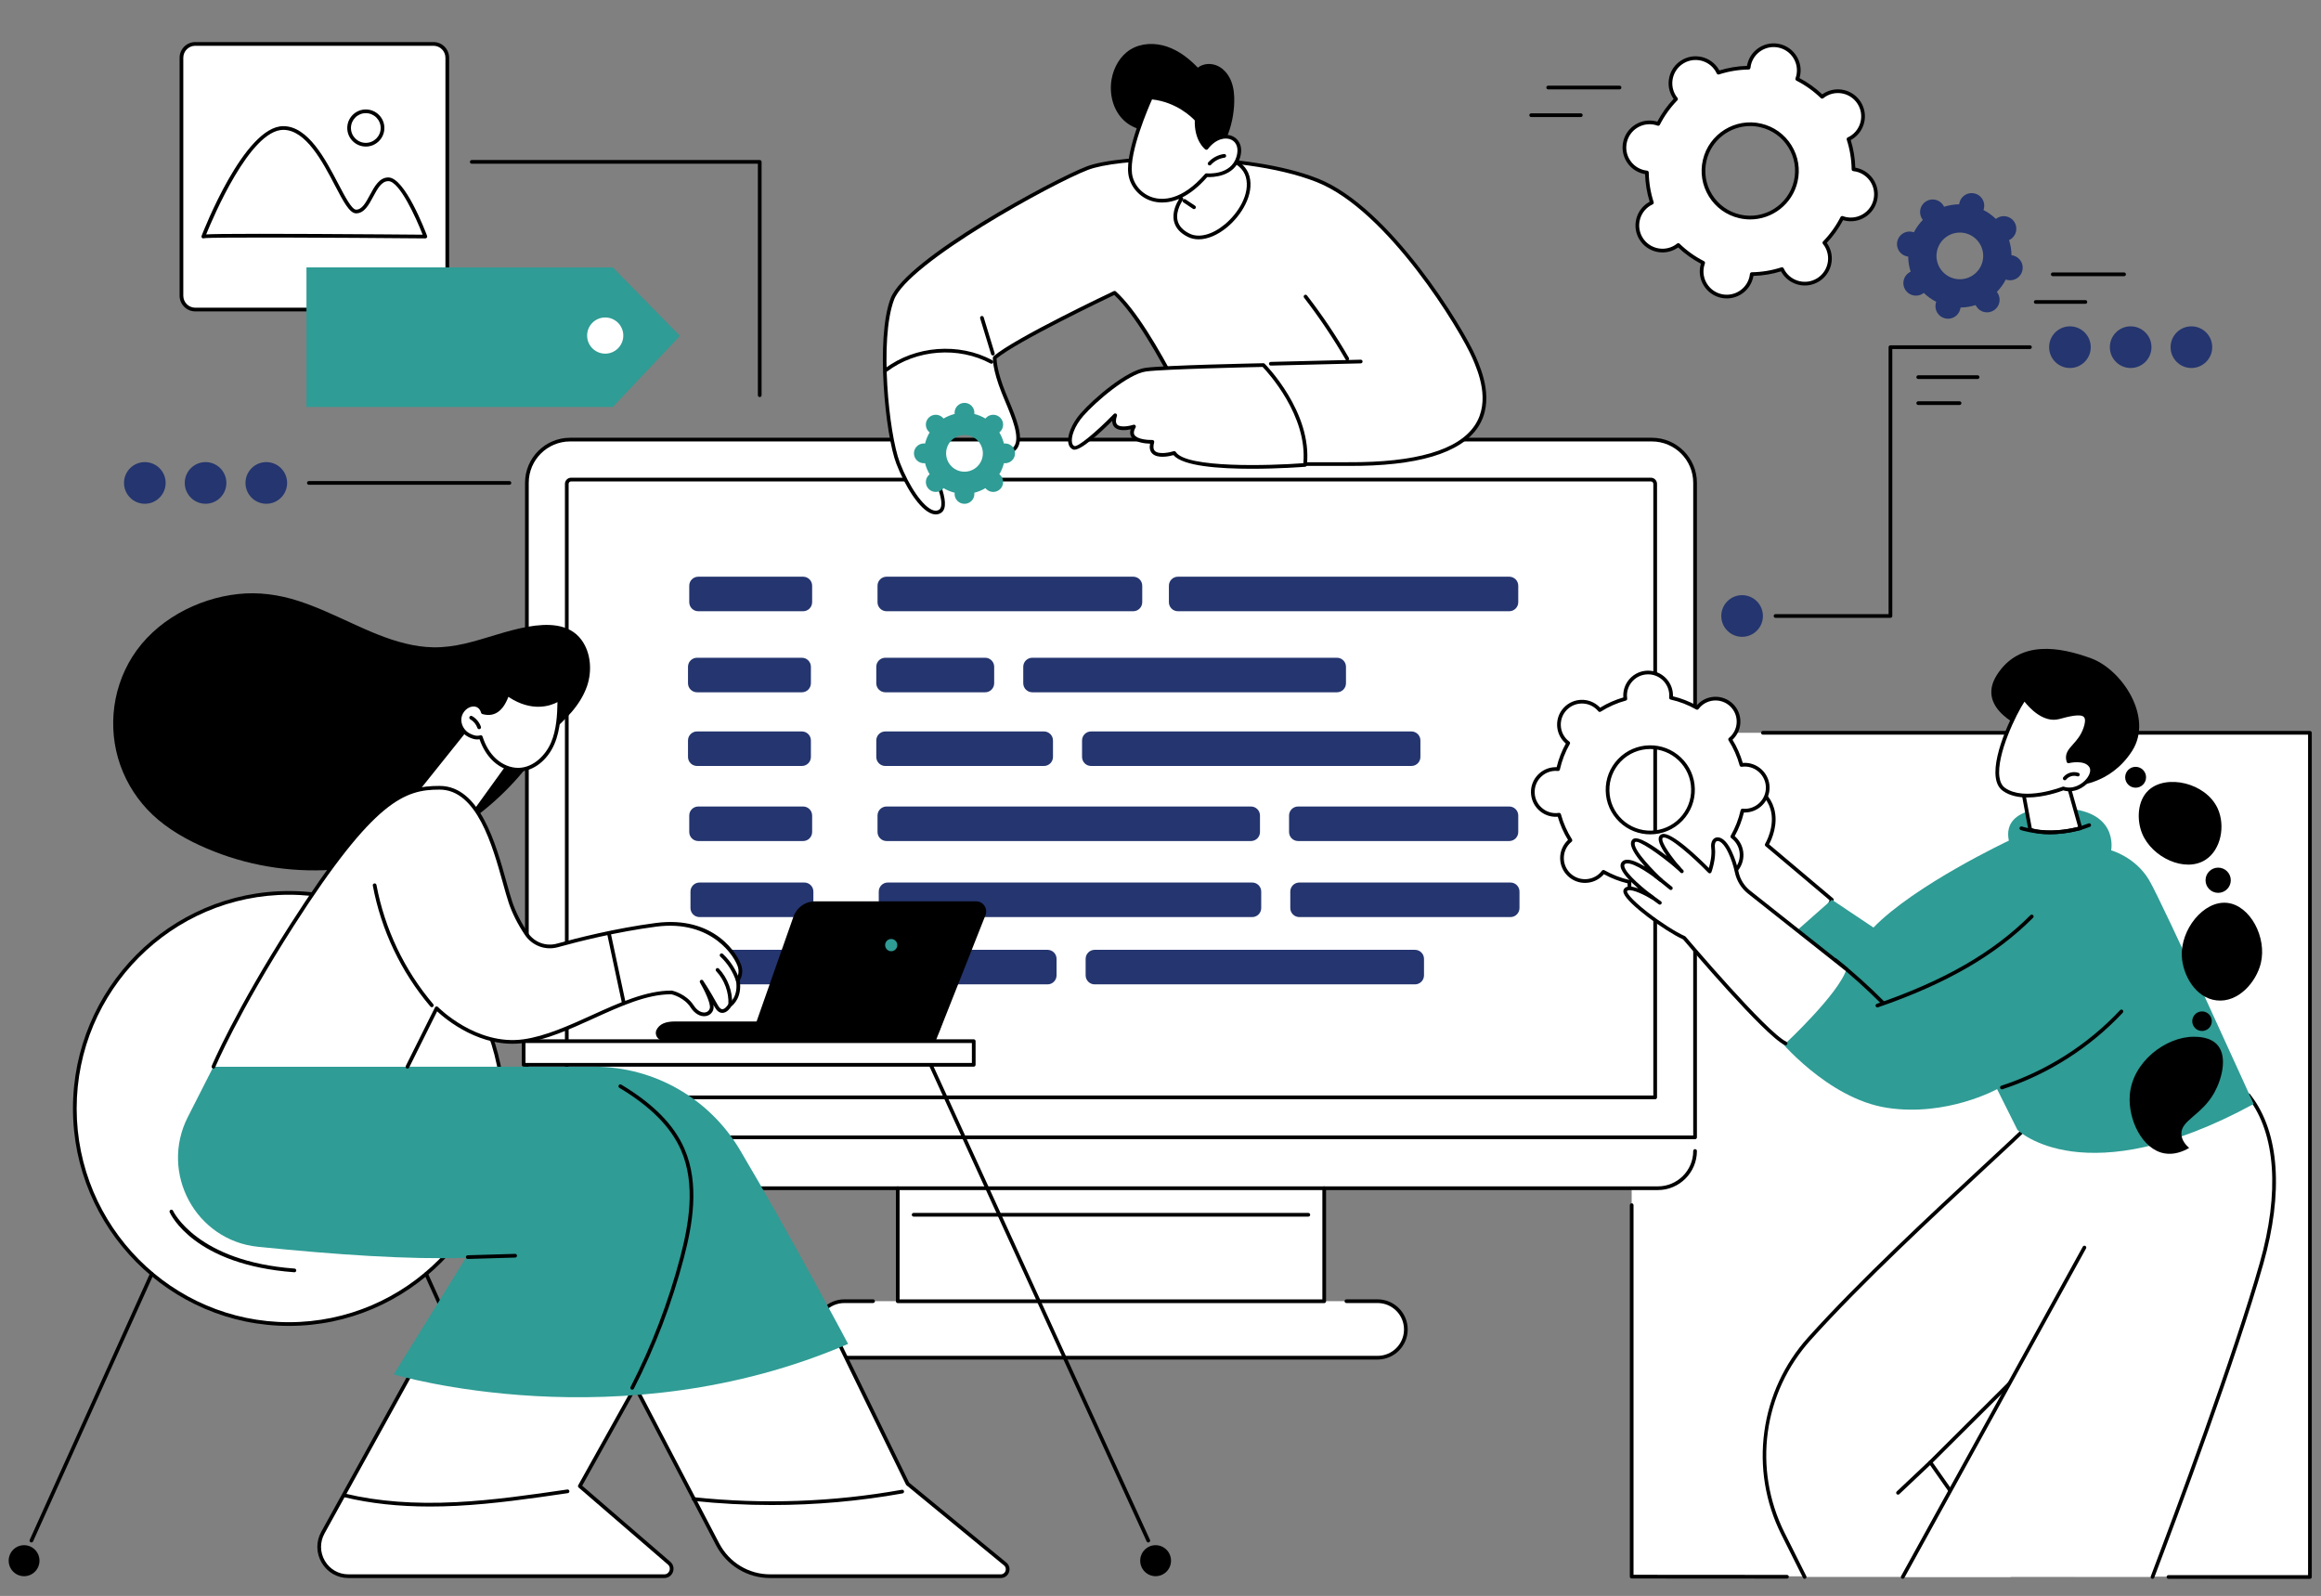<svg xmlns="http://www.w3.org/2000/svg" xmlns:xlink="http://www.w3.org/1999/xlink" width="2327" zoomAndPan="magnify" viewBox="0 0 1745.25 1200" height="1600" preserveAspectRatio="xMidYMid meet" version="1.0"><rect x="0" y="0" width="1745.25" height="1200" fill="#808080" stroke="none"/><defs><clipPath id="06cf2615b9"><path d="M 1324 549 L 1738.297 549 L 1738.297 1187.262 L 1324 1187.262 Z M 1324 549 " clip-rule="nonzero"/></clipPath><clipPath id="af2b6a1971"><path d="M 1325 825 L 1654 825 L 1654 1187.262 L 1325 1187.262 Z M 1325 825 " clip-rule="nonzero"/></clipPath><clipPath id="5ea60516ed"><path d="M 1617 822 L 1712 822 L 1712 1187.262 L 1617 1187.262 Z M 1617 822 " clip-rule="nonzero"/></clipPath><clipPath id="c5c5f7d898"><path d="M 1429 936 L 1569 936 L 1569 1187.262 L 1429 1187.262 Z M 1429 936 " clip-rule="nonzero"/></clipPath><clipPath id="d3422febe5"><path d="M 6.543 1161 L 30 1161 L 30 1186 L 6.543 1186 Z M 6.543 1161 " clip-rule="nonzero"/></clipPath></defs><path fill="#ffffff" d="M 1226.93 868.062 L 1226.93 1185.137 L 1736.578 1185.535 L 1736.922 550.996 L 1226.93 550.996 L 1226.93 868.062 " fill-opacity="1" fill-rule="nonzero"/><path fill="#000000" d="M 1343.676 1186.949 L 1226.922 1186.867 C 1226.16 1186.867 1225.531 1186.242 1225.531 1185.473 L 1225.531 906.156 C 1225.531 905.387 1226.16 904.762 1226.922 904.762 C 1227.691 904.762 1228.316 905.387 1228.316 906.156 L 1228.316 1184.082 L 1343.684 1184.164 C 1344.445 1184.164 1345.074 1184.789 1345.074 1185.551 C 1345.074 1186.324 1344.445 1186.949 1343.676 1186.949 " fill-opacity="1" fill-rule="nonzero"/><g clip-path="url(#06cf2615b9)"><path fill="#000000" d="M 1736.922 1187.152 L 1630.539 1187.105 C 1629.77 1187.105 1629.152 1186.488 1629.152 1185.719 C 1629.152 1184.953 1629.77 1184.328 1630.539 1184.328 L 1735.527 1184.367 L 1735.527 552.383 L 1325.602 552.383 C 1324.828 552.383 1324.207 551.762 1324.207 550.996 C 1324.207 550.227 1324.828 549.602 1325.602 549.602 L 1736.922 549.602 C 1737.684 549.602 1738.312 550.227 1738.312 550.996 L 1738.312 1185.762 C 1738.312 1186.129 1738.164 1186.48 1737.898 1186.742 C 1737.641 1187.004 1737.289 1187.152 1736.922 1187.152 " fill-opacity="1" fill-rule="nonzero"/></g><path fill="#ffffff" d="M 1012.418 978.363 L 1035.848 978.363 C 1047.59 978.363 1057.117 987.871 1057.117 999.609 C 1057.117 1011.34 1047.59 1020.855 1035.848 1020.855 L 634.93 1020.855 C 623.18 1020.855 613.66 1011.34 613.66 999.609 C 613.66 987.871 623.18 978.363 634.93 978.363 L 1012.418 978.363 " fill-opacity="1" fill-rule="nonzero"/><path fill="#ffffff" d="M 1264.73 855.168 L 1274.59 855.168 C 1277.668 880.066 1262.078 893.422 1246.633 893.422 L 424.145 893.422 C 408.703 893.422 393.746 881.391 396.188 855.168 L 1264.73 855.168 " fill-opacity="1" fill-rule="nonzero"/><path fill="#ffffff" d="M 1274.59 855.168 L 396.188 855.168 L 396.188 363.012 C 396.188 345.082 410.727 330.539 428.66 330.539 L 1242.117 330.539 C 1260.051 330.539 1274.59 345.082 1274.59 363.012 L 1274.59 855.168 " fill-opacity="1" fill-rule="nonzero"/><path fill="#000000" d="M 397.578 853.773 L 1273.203 853.773 L 1273.203 363.012 C 1273.203 345.871 1259.254 331.926 1242.117 331.926 L 428.66 331.926 C 411.52 331.926 397.578 345.871 397.578 363.012 Z M 1274.59 856.559 L 396.188 856.559 C 395.418 856.559 394.797 855.934 394.797 855.164 L 394.797 363.012 C 394.797 344.336 409.988 329.145 428.66 329.145 L 1242.117 329.145 C 1260.789 329.145 1275.98 344.336 1275.98 363.012 L 1275.98 855.164 C 1275.98 855.934 1275.363 856.559 1274.59 856.559 " fill-opacity="1" fill-rule="nonzero"/><path fill="#ffffff" d="M 426.191 825.125 L 426.191 363.828 C 426.191 362.035 427.645 360.582 429.438 360.582 L 1241.344 360.582 C 1243.137 360.582 1244.586 362.035 1244.586 363.828 L 1244.586 825.125 L 426.191 825.125 " fill-opacity="1" fill-rule="nonzero"/><path fill="#000000" d="M 427.578 823.73 L 1243.199 823.73 L 1243.199 363.828 C 1243.199 362.805 1242.367 361.973 1241.344 361.973 L 429.438 361.973 C 428.414 361.973 427.578 362.805 427.578 363.828 Z M 1244.586 826.516 L 426.191 826.516 C 425.422 826.516 424.801 825.891 424.801 825.125 L 424.801 363.828 C 424.801 361.27 426.879 359.188 429.438 359.188 L 1241.344 359.188 C 1243.898 359.188 1245.984 361.27 1245.984 363.828 L 1245.984 825.125 C 1245.984 825.891 1245.359 826.516 1244.586 826.516 " fill-opacity="1" fill-rule="nonzero"/><path fill="#ffffff" d="M 995.73 893.422 L 995.73 978.414 L 675.047 978.414 L 675.047 893.422 L 995.73 893.422 " fill-opacity="1" fill-rule="nonzero"/><path fill="#000000" d="M 995.73 979.801 L 675.047 979.801 C 674.277 979.801 673.66 979.184 673.66 978.414 L 673.66 893.422 C 673.66 892.652 674.277 892.031 675.047 892.031 C 675.82 892.031 676.441 892.652 676.441 893.422 L 676.441 977.023 L 994.34 977.023 L 994.34 893.422 C 994.34 892.652 994.957 892.031 995.73 892.031 C 996.5 892.031 997.117 892.652 997.117 893.422 L 997.117 978.414 C 997.117 979.184 996.5 979.801 995.73 979.801 " fill-opacity="1" fill-rule="nonzero"/><path fill="#000000" d="M 1246.633 894.809 L 424.145 894.809 C 407.961 894.809 394.797 881.633 394.797 865.426 C 394.797 864.66 395.418 864.035 396.188 864.035 C 396.953 864.035 397.578 864.66 397.578 865.426 C 397.578 880.098 409.496 892.031 424.145 892.031 L 1246.633 892.031 C 1261.281 892.031 1273.203 880.098 1273.203 865.426 C 1273.203 864.66 1273.82 864.035 1274.59 864.035 C 1275.363 864.035 1275.98 864.66 1275.98 865.426 C 1275.98 881.633 1262.816 894.809 1246.633 894.809 " fill-opacity="1" fill-rule="nonzero"/><path fill="#000000" d="M 1035.848 1022.246 L 634.93 1022.246 C 622.438 1022.246 612.27 1012.094 612.27 999.609 C 612.27 987.125 622.438 976.973 634.93 976.973 L 656.488 976.973 C 657.258 976.973 657.883 977.594 657.883 978.363 C 657.883 979.133 657.258 979.75 656.488 979.75 L 634.93 979.75 C 623.973 979.75 615.051 988.66 615.051 999.609 C 615.051 1010.559 623.973 1019.469 634.93 1019.469 L 1035.848 1019.469 C 1046.809 1019.469 1055.727 1010.559 1055.727 999.609 C 1055.727 988.66 1046.809 979.75 1035.848 979.75 L 1012.418 979.75 C 1011.652 979.75 1011.027 979.133 1011.027 978.363 C 1011.027 977.594 1011.652 976.973 1012.418 976.973 L 1035.848 976.973 C 1048.34 976.973 1058.508 987.125 1058.508 999.609 C 1058.508 1012.094 1048.34 1022.246 1035.848 1022.246 " fill-opacity="1" fill-rule="nonzero"/><path fill="#000000" d="M 983.781 914.777 L 686.996 914.777 C 686.227 914.777 685.605 914.148 685.605 913.387 C 685.605 912.617 686.227 911.992 686.996 911.992 L 983.781 911.992 C 984.547 911.992 985.172 912.617 985.172 913.387 C 985.172 914.148 984.547 914.777 983.781 914.777 " fill-opacity="1" fill-rule="nonzero"/><path fill="#24356f" d="M 525.059 459.59 L 603.891 459.59 C 607.637 459.59 610.68 456.547 610.68 452.797 L 610.68 440.406 C 610.68 436.656 607.637 433.617 603.891 433.617 L 525.059 433.617 C 521.309 433.617 518.27 436.656 518.27 440.406 L 518.27 452.797 C 518.27 456.547 521.309 459.59 525.059 459.59 " fill-opacity="1" fill-rule="nonzero"/><path fill="#24356f" d="M 524.133 520.531 L 602.957 520.531 C 606.707 520.531 609.746 517.492 609.746 513.742 L 609.746 501.352 C 609.746 497.602 606.707 494.562 602.957 494.562 L 524.133 494.562 C 520.379 494.562 517.336 497.602 517.336 501.352 L 517.336 513.742 C 517.336 517.492 520.379 520.531 524.133 520.531 " fill-opacity="1" fill-rule="nonzero"/><path fill="#24356f" d="M 524.133 575.934 L 602.957 575.934 C 606.707 575.934 609.746 572.895 609.746 569.145 L 609.746 556.754 C 609.746 553.004 606.707 549.969 602.957 549.969 L 524.133 549.969 C 520.379 549.969 517.336 553.004 517.336 556.754 L 517.336 569.145 C 517.336 572.895 520.379 575.934 524.133 575.934 " fill-opacity="1" fill-rule="nonzero"/><path fill="#24356f" d="M 666.633 459.59 L 852.102 459.59 C 855.852 459.59 858.895 456.547 858.895 452.797 L 858.895 440.406 C 858.895 436.656 855.852 433.617 852.102 433.617 L 666.633 433.617 C 662.883 433.617 659.84 436.656 659.84 440.406 L 659.84 452.797 C 659.84 456.547 662.883 459.59 666.633 459.59 " fill-opacity="1" fill-rule="nonzero"/><path fill="#24356f" d="M 665.699 520.531 L 740.777 520.531 C 744.527 520.531 747.562 517.492 747.562 513.742 L 747.562 501.352 C 747.562 497.602 744.527 494.562 740.777 494.562 L 665.699 494.562 C 661.949 494.562 658.91 497.602 658.91 501.352 L 658.91 513.742 C 658.91 517.492 661.949 520.531 665.699 520.531 " fill-opacity="1" fill-rule="nonzero"/><path fill="#24356f" d="M 665.699 575.934 L 784.984 575.934 C 788.73 575.934 791.773 572.895 791.773 569.145 L 791.773 556.754 C 791.773 553.004 788.73 549.969 784.984 549.969 L 665.699 549.969 C 661.949 549.969 658.91 553.004 658.91 556.754 L 658.91 569.145 C 658.91 572.895 661.949 575.934 665.699 575.934 " fill-opacity="1" fill-rule="nonzero"/><path fill="#24356f" d="M 525.059 632.375 L 603.891 632.375 C 607.637 632.375 610.68 629.34 610.68 625.586 L 610.68 613.199 C 610.68 609.449 607.637 606.41 603.891 606.41 L 525.059 606.41 C 521.309 606.41 518.27 609.449 518.27 613.199 L 518.27 625.586 C 518.27 629.34 521.309 632.375 525.059 632.375 " fill-opacity="1" fill-rule="nonzero"/><path fill="#24356f" d="M 666.633 632.375 L 940.641 632.375 C 944.391 632.375 947.43 629.34 947.43 625.586 L 947.43 613.199 C 947.43 609.449 944.391 606.41 940.641 606.41 L 666.633 606.41 C 662.883 606.41 659.84 609.449 659.84 613.199 L 659.84 625.586 C 659.84 629.34 662.883 632.375 666.633 632.375 " fill-opacity="1" fill-rule="nonzero"/><path fill="#24356f" d="M 976.078 632.375 L 1134.848 632.375 C 1138.594 632.375 1141.637 629.34 1141.637 625.586 L 1141.637 613.199 C 1141.637 609.449 1138.594 606.41 1134.848 606.41 L 976.078 606.41 C 972.328 606.41 969.293 609.449 969.293 613.199 L 969.293 625.586 C 969.293 629.34 972.328 632.375 976.078 632.375 " fill-opacity="1" fill-rule="nonzero"/><path fill="#24356f" d="M 885.727 459.59 L 1134.848 459.59 C 1138.594 459.59 1141.637 456.547 1141.637 452.797 L 1141.637 440.406 C 1141.637 436.656 1138.594 433.617 1134.848 433.617 L 885.727 433.617 C 881.98 433.617 878.941 436.656 878.941 440.406 L 878.941 452.797 C 878.941 456.547 881.98 459.59 885.727 459.59 " fill-opacity="1" fill-rule="nonzero"/><path fill="#24356f" d="M 776.215 520.531 L 1005.301 520.531 C 1009.051 520.531 1012.094 517.492 1012.094 513.742 L 1012.094 501.352 C 1012.094 497.602 1009.051 494.562 1005.301 494.562 L 776.215 494.562 C 772.465 494.562 769.43 497.602 769.43 501.352 L 769.43 513.742 C 769.43 517.492 772.465 520.531 776.215 520.531 " fill-opacity="1" fill-rule="nonzero"/><path fill="#24356f" d="M 820.426 575.934 L 1061.281 575.934 C 1065.027 575.934 1068.066 572.895 1068.066 569.145 L 1068.066 556.754 C 1068.066 553.004 1065.027 549.969 1061.281 549.969 L 820.426 549.969 C 816.676 549.969 813.637 553.004 813.637 556.754 L 813.637 569.145 C 813.637 572.895 816.676 575.934 820.426 575.934 " fill-opacity="1" fill-rule="nonzero"/><path fill="#24356f" d="M 525.992 689.547 L 604.82 689.547 C 608.57 689.547 611.609 686.508 611.609 682.758 L 611.609 670.367 C 611.609 666.617 608.57 663.574 604.82 663.574 L 525.992 663.574 C 522.242 663.574 519.199 666.617 519.199 670.367 L 519.199 682.758 C 519.199 686.508 522.242 689.547 525.992 689.547 " fill-opacity="1" fill-rule="nonzero"/><path fill="#24356f" d="M 526.828 740.148 L 605.652 740.148 C 609.406 740.148 612.449 737.109 612.449 733.359 L 612.449 720.973 C 612.449 717.219 609.406 714.176 605.652 714.176 L 526.828 714.176 C 523.074 714.176 520.039 717.219 520.039 720.973 L 520.039 733.359 C 520.039 737.109 523.074 740.148 526.828 740.148 " fill-opacity="1" fill-rule="nonzero"/><path fill="#24356f" d="M 667.562 689.547 L 941.57 689.547 C 945.32 689.547 948.355 686.508 948.355 682.758 L 948.355 670.367 C 948.355 666.617 945.32 663.574 941.57 663.574 L 667.562 663.574 C 663.812 663.574 660.773 666.617 660.773 670.367 L 660.773 682.758 C 660.773 686.508 663.812 689.547 667.562 689.547 " fill-opacity="1" fill-rule="nonzero"/><path fill="#24356f" d="M 668.395 740.148 L 787.68 740.148 C 791.434 740.148 794.469 737.109 794.469 733.359 L 794.469 720.973 C 794.469 717.219 791.434 714.176 787.68 714.176 L 668.395 714.176 C 664.652 714.176 661.605 717.219 661.605 720.973 L 661.605 733.359 C 661.605 737.109 664.652 740.148 668.395 740.148 " fill-opacity="1" fill-rule="nonzero"/><path fill="#24356f" d="M 977.016 689.547 L 1135.773 689.547 C 1139.527 689.547 1142.562 686.508 1142.562 682.758 L 1142.562 670.367 C 1142.562 666.617 1139.527 663.574 1135.773 663.574 L 977.016 663.574 C 973.262 663.574 970.219 666.617 970.219 670.367 L 970.219 682.758 C 970.219 686.508 973.262 689.547 977.016 689.547 " fill-opacity="1" fill-rule="nonzero"/><path fill="#24356f" d="M 823.121 740.148 L 1063.977 740.148 C 1067.723 740.148 1070.762 737.109 1070.762 733.359 L 1070.762 720.973 C 1070.762 717.219 1067.723 714.176 1063.977 714.176 L 823.121 714.176 C 819.371 714.176 816.336 717.219 816.336 720.973 L 816.336 733.359 C 816.336 737.109 819.371 740.148 823.121 740.148 " fill-opacity="1" fill-rule="nonzero"/><path fill="#ffffff" d="M 697.133 346.211 C 697.133 346.211 715.547 378.652 706.941 384.398 C 698.336 390.141 683.773 370.273 675.281 348.172 C 666.797 326.07 660.008 253.996 670.945 224.965 C 681.879 195.93 792.305 136.156 817.559 126.453 C 842.812 116.75 936.48 114.148 990.602 135.617 C 1044.723 157.086 1099.699 248.434 1108.52 268.941 C 1117.34 289.445 1141.25 349.633 1013.793 348.926 L 912.328 348.926 C 912.328 348.926 869.289 248.246 838.102 220.145 C 838.102 220.145 764.07 255.121 747.961 268.941 C 747.961 268.941 747.414 277.055 754.555 295.016 C 761.695 312.973 776.543 341.238 752.098 340.59 C 742.602 340.336 735.164 319.906 726.66 318.855 C 713.266 317.207 700.434 335.969 697.133 346.211 " fill-opacity="1" fill-rule="nonzero"/><path fill="#000000" d="M 882 120.641 C 853.691 120.641 829.297 123.438 818.059 127.754 C 791.414 137.992 682.789 197.457 672.246 225.457 C 661.129 254.965 668.426 326.434 676.582 347.672 C 683.688 366.164 694.277 381.312 701.758 383.691 C 703.461 384.23 704.902 384.082 706.164 383.238 C 711.652 379.582 702.801 359.004 695.922 346.895 C 695.734 346.559 695.688 346.152 695.809 345.781 C 699.375 334.695 712.789 315.75 726.828 317.477 C 731.453 318.043 735.371 323.082 739.52 328.418 C 743.598 333.664 747.816 339.09 752.133 339.203 C 757.406 339.332 760.836 338.133 762.641 335.5 C 767.18 328.871 760.906 313.895 755.867 301.859 C 754.945 299.656 754.055 297.527 753.258 295.527 C 746.086 277.484 746.551 269.188 746.574 268.848 C 746.598 268.477 746.773 268.129 747.059 267.887 C 763.121 254.098 834.48 220.316 837.512 218.883 C 838.016 218.645 838.617 218.73 839.031 219.109 C 868.926 246.047 908.742 337.086 913.254 347.539 L 1013.793 347.539 C 1064.555 347.82 1096.594 338.461 1109 319.734 C 1121.035 301.562 1111.367 279.09 1107.238 269.492 C 1098.152 248.359 1043.664 158.164 990.09 136.91 C 960.535 125.184 918.086 120.641 882 120.641 Z M 703.664 386.793 C 702.781 386.793 701.863 386.641 700.91 386.34 C 691.164 383.238 680.125 364.641 673.988 348.668 C 665.707 327.117 658.332 254.504 669.645 224.469 C 680.934 194.496 792.176 134.719 817.059 125.152 C 842.965 115.203 937.816 113.188 991.121 134.328 C 1045.484 155.891 1100.613 247.043 1109.793 268.395 C 1114.102 278.398 1124.184 301.848 1111.316 321.27 C 1098.359 340.832 1065.586 350.605 1013.781 350.32 L 912.336 350.32 C 911.773 350.32 911.273 349.988 911.055 349.477 C 910.629 348.477 868.41 250.219 837.852 221.801 C 829.691 225.684 765.094 256.59 749.348 269.594 C 749.391 271.688 749.969 279.719 755.848 294.5 C 756.637 296.484 757.52 298.594 758.434 300.777 C 764.012 314.102 770.324 329.195 764.934 337.074 C 762.59 340.496 758.242 342.148 752.059 341.98 C 746.434 341.836 741.801 335.879 737.324 330.129 C 733.707 325.473 729.965 320.66 726.492 320.238 C 714.371 318.742 702.148 335.949 698.652 346.066 C 701.605 351.359 716.738 379.531 707.711 385.555 C 706.477 386.383 705.117 386.793 703.664 386.793 " fill-opacity="1" fill-rule="nonzero"/><path fill="#000000" d="M 1013.059 271.141 C 1012.578 271.141 1012.113 270.895 1011.855 270.445 C 1002.527 254.305 992.004 238.629 980.582 223.844 C 980.113 223.238 980.223 222.367 980.836 221.895 C 981.441 221.426 982.312 221.543 982.777 222.145 C 994.285 237.023 1004.875 252.809 1014.266 269.059 C 1014.645 269.719 1014.418 270.57 1013.754 270.953 C 1013.535 271.078 1013.301 271.141 1013.059 271.141 " fill-opacity="1" fill-rule="nonzero"/><path fill="#000000" d="M 955.578 274.891 C 954.828 274.891 954.207 274.293 954.191 273.535 C 954.172 272.77 954.777 272.125 955.547 272.113 L 1023.148 270.445 C 1023.965 270.426 1024.559 271.031 1024.574 271.801 C 1024.594 272.566 1023.988 273.203 1023.219 273.223 L 955.613 274.891 C 955.605 274.891 955.594 274.891 955.578 274.891 " fill-opacity="1" fill-rule="nonzero"/><path fill="#000000" d="M 746.566 267.301 C 745.973 267.301 745.418 266.918 745.242 266.316 L 737.02 239.379 C 736.793 238.648 737.211 237.871 737.941 237.645 C 738.68 237.414 739.457 237.832 739.68 238.562 L 747.898 265.508 C 748.117 266.242 747.711 267.016 746.977 267.246 C 746.84 267.281 746.707 267.301 746.566 267.301 " fill-opacity="1" fill-rule="nonzero"/><path fill="#000000" d="M 666.305 279.559 C 665.887 279.559 665.473 279.367 665.199 279.004 C 664.73 278.395 664.852 277.516 665.465 277.055 C 688.043 259.914 721.223 257.375 746.152 270.879 C 746.824 271.246 747.078 272.094 746.711 272.77 C 746.344 273.445 745.504 273.695 744.832 273.332 C 720.832 260.324 688.883 262.766 667.145 279.273 C 666.898 279.461 666.602 279.559 666.305 279.559 " fill-opacity="1" fill-rule="nonzero"/><path fill="#ffffff" d="M 950 274.492 C 950 274.492 985.652 309.934 981.309 349.582 C 981.309 349.582 892.914 356.477 882.973 340.59 C 882.973 340.59 862.141 347.195 866.535 332.219 C 866.535 332.219 845.516 332.883 852.688 320.727 C 852.688 320.727 833.66 326.965 838.531 312.238 C 838.531 312.238 812.652 338.789 807.387 336.676 C 802.129 334.566 804.168 322.582 813.566 311.793 C 822.969 301.008 847.562 279.898 861.492 277.945 C 875.418 276.004 950 274.492 950 274.492 " fill-opacity="1" fill-rule="nonzero"/><path fill="#000000" d="M 882.973 339.203 C 883.438 339.203 883.895 339.441 884.148 339.852 C 891.824 352.109 954.852 350.164 980.039 348.281 C 983.254 312.469 953.285 279.93 949.422 275.895 C 942.297 276.043 874.711 277.504 861.68 279.324 C 848.246 281.203 823.898 302.055 814.617 312.707 C 807.746 320.594 805.156 328.887 806.145 333.008 C 806.441 334.234 807.035 335.035 807.91 335.387 C 810.309 336.348 823.859 325.297 837.535 311.266 C 837.988 310.805 838.703 310.719 839.254 311.051 C 839.809 311.387 840.055 312.062 839.855 312.676 C 838.805 315.852 838.879 318.066 840.086 319.281 C 842.613 321.812 849.906 320.176 852.254 319.398 C 852.801 319.223 853.41 319.398 853.773 319.855 C 854.133 320.305 854.18 320.938 853.887 321.434 C 852.52 323.746 852.234 325.605 853.035 326.965 C 855.078 330.406 863.453 330.918 866.492 330.82 C 866.945 330.809 867.359 331.012 867.637 331.367 C 867.906 331.719 867.992 332.18 867.867 332.609 C 866.973 335.652 867.168 337.832 868.438 339.074 C 871.391 341.969 879.625 340.195 882.547 339.266 C 882.688 339.219 882.832 339.203 882.973 339.203 Z M 941.246 352.469 C 916.926 352.469 889.348 350.523 882.422 342.203 C 879.352 343.047 870.531 345.023 866.492 341.066 C 864.734 339.348 864.164 336.84 864.766 333.602 C 861.098 333.504 853.238 332.766 850.645 328.379 C 849.691 326.777 849.543 324.91 850.207 322.824 C 846.711 323.574 841.055 324.18 838.117 321.242 C 836.926 320.047 836.328 318.434 836.344 316.426 C 828.055 324.684 811.82 339.953 806.871 337.969 C 805.141 337.27 803.953 335.777 803.441 333.656 C 802.07 327.957 805.801 318.594 812.52 310.883 C 822.312 299.648 846.988 278.57 861.293 276.57 C 875.148 274.641 946.922 273.168 949.973 273.105 C 950.352 273.109 950.711 273.242 950.977 273.508 C 951.344 273.867 987.051 309.879 982.691 349.734 C 982.617 350.395 982.086 350.914 981.414 350.969 C 979.785 351.098 961.668 352.469 941.246 352.469 " fill-opacity="1" fill-rule="nonzero"/><path fill="#2f9c95" d="M 725.23 354.672 C 717.598 354.672 711.41 348.496 711.41 340.867 C 711.41 333.25 717.598 327.066 725.23 327.066 C 732.863 327.066 739.051 333.25 739.051 340.867 C 739.051 348.496 732.863 354.672 725.23 354.672 Z M 755.793 333.438 C 755.48 333.438 755.184 333.465 754.891 333.5 C 754.145 330.512 752.969 327.703 751.422 325.137 C 751.656 324.957 751.883 324.762 752.098 324.547 C 755.008 321.641 755.008 316.938 752.098 314.031 C 749.191 311.129 744.484 311.129 741.578 314.031 C 741.359 314.246 741.168 314.48 740.98 314.715 C 738.418 313.168 735.602 311.996 732.613 311.246 C 732.648 310.957 732.676 310.656 732.676 310.352 C 732.676 306.246 729.344 302.922 725.23 302.922 C 721.121 302.922 717.789 306.246 717.789 310.352 C 717.789 310.656 717.812 310.957 717.852 311.246 C 714.863 311.996 712.047 313.168 709.484 314.715 C 709.297 314.48 709.105 314.246 708.883 314.031 C 705.98 311.129 701.27 311.129 698.367 314.031 C 695.457 316.938 695.457 321.641 698.367 324.547 C 698.582 324.762 698.809 324.957 699.043 325.137 C 697.496 327.703 696.32 330.512 695.574 333.5 C 695.281 333.465 694.98 333.438 694.672 333.438 C 690.57 333.438 687.234 336.762 687.234 340.867 C 687.234 344.973 690.57 348.301 694.672 348.301 C 694.98 348.301 695.281 348.281 695.574 348.246 C 696.32 351.223 697.496 354.035 699.043 356.605 C 698.809 356.785 698.582 356.984 698.367 357.199 C 695.457 360.102 695.457 364.805 698.367 367.711 C 701.27 370.609 705.98 370.609 708.883 367.711 C 709.105 367.488 709.297 367.262 709.484 367.031 C 712.047 368.578 714.863 369.75 717.852 370.488 C 717.812 370.785 717.789 371.082 717.789 371.391 C 717.789 375.496 721.121 378.824 725.23 378.824 C 729.344 378.824 732.676 375.496 732.676 371.391 C 732.676 371.082 732.648 370.785 732.613 370.488 C 735.602 369.75 738.418 368.578 740.98 367.031 C 741.168 367.262 741.359 367.488 741.578 367.711 C 744.484 370.609 749.191 370.609 752.098 367.711 C 755.008 364.805 755.008 360.102 752.098 357.199 C 751.883 356.984 751.656 356.785 751.422 356.605 C 752.969 354.035 754.145 351.223 754.891 348.246 C 755.184 348.281 755.48 348.301 755.793 348.301 C 759.902 348.301 763.227 344.973 763.227 340.867 C 763.227 336.762 759.902 333.438 755.793 333.438 " fill-opacity="1" fill-rule="nonzero"/><path fill="#ffffff" d="M 888.383 149.543 C 888.383 149.543 874.977 167.539 893.766 176.867 C 912.559 186.188 944.277 155.012 938.133 132.77 C 934.488 119.566 916.023 116.957 916.023 116.957 L 901.586 110.582 L 876.91 140.145 L 888.383 149.543 " fill-opacity="1" fill-rule="nonzero"/><path fill="#000000" d="M 878.871 139.961 L 889.262 148.473 C 889.832 148.945 889.934 149.777 889.492 150.379 C 889.434 150.453 883.676 158.344 885.496 165.867 C 886.461 169.891 889.453 173.172 894.387 175.617 C 901.5 179.152 911.414 176.582 920.902 168.762 C 930.992 160.43 940.27 145.738 936.797 133.141 C 933.441 120.98 916.004 118.363 915.828 118.332 C 915.703 118.32 915.582 118.285 915.461 118.23 L 901.98 112.277 Z M 901.316 179.949 C 898.387 179.949 895.637 179.344 893.148 178.113 C 887.434 175.273 883.949 171.371 882.789 166.508 C 881.09 159.422 884.84 152.461 886.516 149.816 L 876.027 141.219 C 875.742 140.984 875.559 140.641 875.527 140.273 C 875.488 139.902 875.602 139.539 875.844 139.254 L 900.516 109.691 C 900.914 109.215 901.586 109.059 902.152 109.309 L 916.414 115.613 C 918.578 115.953 935.797 119.066 939.48 132.402 C 943.281 146.191 933.43 162.031 922.672 170.898 C 915.488 176.836 907.969 179.949 901.316 179.949 " fill-opacity="1" fill-rule="nonzero"/><path fill="#ffffff" d="M 890.664 151.074 L 897.832 155.84 L 890.664 151.074 " fill-opacity="1" fill-rule="nonzero"/><path fill="#000000" d="M 897.832 157.238 C 897.566 157.238 897.297 157.16 897.062 157.004 L 889.895 152.227 C 889.262 151.805 889.082 150.941 889.512 150.305 C 889.934 149.66 890.793 149.488 891.438 149.91 L 898.602 154.684 C 899.242 155.109 899.418 155.973 898.988 156.609 C 898.723 157.016 898.281 157.238 897.832 157.238 " fill-opacity="1" fill-rule="nonzero"/><path fill="#000000" d="M 925.848 61.219 C 923.941 56.301 920.449 51.852 915.684 49.59 C 910.91 47.328 904.828 47.574 900.711 50.883 C 894.172 44.082 886.492 38.098 877.559 35.059 C 868.621 32.023 858.27 32.227 850.199 37.121 C 842.379 41.859 837.453 50.539 835.867 59.539 C 834.027 69.98 836.57 81.402 843.758 89.191 C 850.945 96.992 862.961 100.426 872.773 96.391 C 873.504 100.035 876.074 103.109 879.172 105.168 C 882.262 107.227 885.855 108.398 889.434 109.391 C 895.129 110.977 900.926 112.184 906.781 113.004 C 910.152 113.484 915.52 114.203 918.402 111.812 C 920.48 110.094 921.555 105.508 922.551 103.07 C 925.961 94.738 927.855 85.785 928.074 76.777 C 928.207 71.504 927.758 66.137 925.848 61.219 " fill-opacity="1" fill-rule="nonzero"/><path fill="#ffffff" d="M 907.152 111.23 C 907.152 111.23 899.195 105.262 899.816 90.039 C 899.816 90.039 887.246 75.238 865.406 73.273 C 865.406 73.273 847.402 112.359 849.812 130.629 C 852.223 148.895 878.641 164.66 907.152 131.727 C 907.152 131.727 926.641 133.672 931.152 118.027 C 935.66 102.383 918.402 96.52 907.152 111.23 " fill-opacity="1" fill-rule="nonzero"/><path fill="#000000" d="M 866.266 74.758 C 863.617 80.688 849.059 114.301 851.191 130.441 C 852.285 138.754 858.598 146.008 866.902 148.496 C 873.977 150.621 888.5 151.148 906.098 130.812 C 906.395 130.469 906.816 130.293 907.285 130.336 C 908.035 130.414 925.691 131.973 929.82 117.645 C 931.484 111.844 930.059 107.164 926 105.117 C 921.68 102.938 914.285 104.191 908.258 112.074 C 907.789 112.684 906.922 112.801 906.32 112.34 C 905.973 112.09 897.977 105.914 898.398 90.551 C 896.293 88.281 884.719 76.773 866.266 74.758 Z M 873.848 152.273 C 870.766 152.273 868.152 151.773 866.098 151.16 C 856.77 148.363 849.672 140.188 848.434 130.812 C 846.004 112.359 863.402 74.301 864.145 72.688 C 864.391 72.156 864.918 71.836 865.531 71.887 C 887.68 73.879 900.348 88.512 900.875 89.137 C 901.098 89.398 901.215 89.742 901.203 90.09 C 900.75 101.258 905.004 107.094 907 109.195 C 913.832 101.133 922.184 100.078 927.25 102.629 C 931.387 104.711 934.926 109.949 932.488 118.418 C 928.234 133.184 911.484 133.305 907.754 133.152 C 894.25 148.527 882.289 152.273 873.848 152.273 " fill-opacity="1" fill-rule="nonzero"/><path fill="#000000" d="M 909.551 124.402 C 909.223 124.402 908.891 124.285 908.629 124.047 C 908.055 123.543 908 122.66 908.508 122.09 C 911.539 118.676 915.883 116.383 920.418 115.809 C 921.188 115.715 921.875 116.25 921.977 117.012 C 922.07 117.773 921.531 118.473 920.77 118.566 C 916.895 119.059 913.18 121.016 910.594 123.934 C 910.316 124.246 909.938 124.402 909.551 124.402 " fill-opacity="1" fill-rule="nonzero"/><path fill="#ffffff" d="M 1451.512 1099.516 L 1511.984 1185.719 L 1357.004 1185.719 C 1352.676 1177.16 1346.828 1165.543 1340.555 1152.902 C 1316.586 1104.609 1324.508 1046.609 1360.57 1006.512 C 1412.598 948.66 1493.125 877.312 1527.527 844.25 C 1534.098 837.938 1539.242 833.359 1542.543 831.004 C 1574.195 808.441 1652.344 886.082 1652.344 886.082 L 1556.035 995.445 L 1451.512 1099.516 " fill-opacity="1" fill-rule="nonzero"/><g clip-path="url(#af2b6a1971)"><path fill="#000000" d="M 1357.004 1187.105 C 1356.496 1187.105 1356.008 1186.828 1355.762 1186.348 C 1350.035 1175.027 1344.5 1163.984 1339.309 1153.52 C 1327.426 1129.578 1323.059 1102.922 1326.676 1076.449 C 1330.293 1049.965 1341.656 1025.461 1359.539 1005.582 C 1398.191 962.594 1452.445 912.285 1492.066 875.539 C 1505.82 862.785 1517.703 851.758 1526.562 843.246 C 1533.402 836.676 1538.504 832.172 1541.734 829.875 C 1573.969 806.891 1650.094 881.898 1653.32 885.102 C 1653.844 885.617 1653.867 886.457 1653.383 887.008 L 1557.078 996.363 L 1453.316 1099.672 L 1511.504 1182.609 C 1511.945 1183.242 1511.797 1184.105 1511.164 1184.547 C 1510.531 1184.988 1509.668 1184.832 1509.227 1184.207 L 1450.367 1100.309 C 1449.984 1099.762 1450.047 1099 1450.527 1098.527 L 1555.059 994.465 L 1650.422 886.16 C 1641.52 877.555 1571.867 811.809 1543.352 832.141 C 1540.234 834.363 1535.234 838.777 1528.496 845.254 C 1519.613 853.785 1507.723 864.812 1493.953 877.586 C 1454.375 914.285 1400.18 964.547 1361.609 1007.438 C 1325.715 1047.352 1317.938 1104.207 1341.797 1152.285 C 1346.984 1162.738 1352.516 1173.777 1358.242 1185.09 C 1358.59 1185.773 1358.316 1186.613 1357.629 1186.961 C 1357.43 1187.062 1357.215 1187.105 1357.004 1187.105 " fill-opacity="1" fill-rule="nonzero"/></g><path fill="#000000" d="M 1427.199 1123.836 C 1426.824 1123.836 1426.457 1123.691 1426.188 1123.402 C 1425.656 1122.84 1425.68 1121.961 1426.242 1121.434 L 1450.551 1098.504 C 1451.113 1097.973 1451.992 1097.996 1452.523 1098.559 C 1453.047 1099.117 1453.02 1100 1452.465 1100.523 L 1428.148 1123.457 C 1427.887 1123.711 1427.539 1123.836 1427.199 1123.836 " fill-opacity="1" fill-rule="nonzero"/><path fill="#ffffff" d="M 1618.555 1185.719 L 1430.73 1185.719 L 1603.293 872.875 L 1690.828 823.547 C 1691.676 825.812 1726.289 859.203 1700.527 949.992 C 1680.738 1019.758 1637.508 1135.746 1618.555 1185.719 " fill-opacity="1" fill-rule="nonzero"/><g clip-path="url(#5ea60516ed)"><path fill="#000000" d="M 1618.555 1187.113 C 1618.391 1187.113 1618.219 1187.082 1618.062 1187.016 C 1617.344 1186.746 1616.984 1185.945 1617.258 1185.223 C 1635.254 1137.766 1679.277 1019.809 1699.195 949.613 C 1714.219 896.656 1711.191 852.664 1690.672 825.734 C 1689.965 824.809 1689.676 824.426 1689.531 824.035 C 1689.258 823.312 1689.625 822.512 1690.352 822.246 C 1691.039 821.988 1691.82 822.32 1692.113 822.996 C 1692.207 823.156 1692.547 823.613 1692.883 824.047 C 1713.945 851.691 1717.141 896.555 1701.867 950.371 C 1681.93 1020.668 1637.871 1138.719 1619.855 1186.211 C 1619.641 1186.766 1619.117 1187.113 1618.555 1187.113 " fill-opacity="1" fill-rule="nonzero"/></g><g clip-path="url(#c5c5f7d898)"><path fill="#000000" d="M 1430.73 1187.105 C 1430.504 1187.105 1430.27 1187.059 1430.062 1186.938 C 1429.387 1186.562 1429.141 1185.719 1429.512 1185.051 L 1566.152 937.344 C 1566.516 936.676 1567.363 936.43 1568.039 936.801 C 1568.707 937.168 1568.957 938.016 1568.582 938.691 L 1431.949 1186.395 C 1431.699 1186.848 1431.227 1187.105 1430.73 1187.105 " fill-opacity="1" fill-rule="nonzero"/></g><path fill="#ffffff" d="M 1377.418 676.48 L 1328.461 635.188 C 1328.461 635.188 1347.164 604.578 1314.172 588.602 C 1303.332 583.352 1316.105 618.117 1289.156 645.461 L 1289.156 665.77 L 1337.027 713.527 C 1337.027 713.527 1368.75 700.078 1377.418 676.48 " fill-opacity="1" fill-rule="nonzero"/><path fill="#000000" d="M 1290.547 665.195 L 1337.332 711.867 C 1342.312 709.566 1367.77 697.004 1375.766 676.906 L 1327.566 636.25 C 1327.039 635.809 1326.914 635.055 1327.273 634.465 C 1327.352 634.332 1335.098 621.387 1331.289 608.457 C 1329.004 600.703 1323.043 594.445 1313.566 589.855 C 1313.125 589.641 1312.324 589.32 1311.918 589.539 C 1310.746 590.188 1310.27 594.516 1309.777 599.098 C 1308.535 610.527 1306.469 629.59 1290.547 646.027 Z M 1337.027 714.922 C 1336.668 714.922 1336.316 714.777 1336.051 714.512 L 1288.172 666.758 C 1287.914 666.5 1287.762 666.145 1287.762 665.77 L 1287.762 645.461 C 1287.762 645.09 1287.906 644.738 1288.164 644.48 C 1303.773 628.641 1305.801 609.957 1307.012 598.797 C 1307.707 592.352 1308.129 588.461 1310.574 587.109 C 1311.73 586.465 1313.113 586.547 1314.781 587.355 C 1325 592.305 1331.453 599.145 1333.969 607.691 C 1337.504 619.746 1332.109 631.367 1330.234 634.871 L 1378.316 675.414 C 1378.766 675.793 1378.922 676.41 1378.719 676.961 C 1369.941 700.855 1338.891 714.254 1337.57 714.809 C 1337.395 714.883 1337.211 714.922 1337.027 714.922 " fill-opacity="1" fill-rule="nonzero"/><path fill="#2f9c95" d="M 1516.992 849.551 C 1516.992 849.551 1567.18 899.273 1694.625 830.098 C 1694.625 830.098 1626.234 678.93 1615.906 661.598 C 1605.566 644.266 1587.461 639.359 1587.461 639.359 C 1587.461 639.359 1593.84 607.734 1548.113 607.734 C 1548.113 607.734 1504.832 604.176 1510.527 632.078 C 1510.527 632.078 1439.75 665.363 1408.734 697.43 L 1377.418 676.48 L 1343.078 706.809 L 1337.027 780.836 C 1337.027 780.836 1373.977 826.062 1418.938 832.961 C 1463.898 839.871 1501.68 818.906 1501.68 818.906 L 1516.992 849.551 " fill-opacity="1" fill-rule="nonzero"/><path fill="#000000" d="M 1505.316 819.07 C 1504.73 819.07 1504.188 818.699 1503.996 818.109 C 1503.758 817.383 1504.156 816.594 1504.887 816.355 C 1538.863 805.25 1569.73 785.598 1594.172 759.539 C 1594.695 758.977 1595.578 758.945 1596.133 759.477 C 1596.695 760 1596.73 760.879 1596.199 761.441 C 1571.441 787.848 1540.164 807.75 1505.746 819 C 1505.609 819.051 1505.461 819.07 1505.316 819.07 " fill-opacity="1" fill-rule="nonzero"/><path fill="#000000" d="M 1411.688 757.469 C 1411.113 757.469 1410.57 757.109 1410.379 756.535 C 1410.125 755.809 1410.508 755.012 1411.234 754.766 C 1462.18 737.223 1498.891 716.047 1526.77 688.098 C 1527.312 687.555 1528.191 687.555 1528.734 688.098 C 1529.285 688.645 1529.285 689.527 1528.742 690.07 C 1500.551 718.32 1463.504 739.711 1412.145 757.395 C 1411.992 757.441 1411.844 757.469 1411.688 757.469 " fill-opacity="1" fill-rule="nonzero"/><path fill="#000000" d="M 1415.996 755.559 C 1415.637 755.559 1415.281 755.43 1415.012 755.152 C 1403.734 743.777 1391.668 732.945 1379.152 722.949 C 1378.555 722.465 1378.453 721.59 1378.934 720.988 C 1379.414 720.391 1380.289 720.289 1380.891 720.77 C 1393.488 730.832 1405.629 741.738 1416.988 753.191 C 1417.523 753.738 1417.523 754.621 1416.977 755.156 C 1416.703 755.43 1416.348 755.559 1415.996 755.559 " fill-opacity="1" fill-rule="nonzero"/><path fill="#ffffff" d="M 1218.707 617.082 C 1205.879 604.84 1205.418 584.527 1217.672 571.711 C 1229.93 558.895 1250.266 558.434 1263.094 570.68 C 1275.922 582.914 1276.391 603.234 1264.137 616.047 C 1251.875 628.863 1231.539 629.324 1218.707 617.082 Z M 1304.223 630.406 C 1303.703 629.914 1303.16 629.473 1302.605 629.055 C 1306.16 622.852 1308.699 616.234 1310.219 609.441 C 1310.914 609.512 1311.609 609.555 1312.324 609.535 C 1321.875 609.32 1329.441 601.41 1329.227 591.863 C 1329.004 582.32 1321.086 574.762 1311.535 574.984 C 1310.82 574.996 1310.125 575.07 1309.438 575.168 C 1307.609 568.457 1304.766 561.965 1300.938 555.926 C 1301.477 555.484 1301.992 555.02 1302.484 554.508 C 1309.09 547.605 1308.84 536.668 1301.93 530.078 C 1295.023 523.48 1284.07 523.73 1277.473 530.633 C 1276.977 531.145 1276.535 531.688 1276.121 532.242 C 1269.906 528.699 1263.289 526.164 1256.484 524.641 C 1256.551 523.953 1256.59 523.25 1256.578 522.543 C 1256.355 512.996 1248.441 505.438 1238.887 505.66 C 1229.332 505.875 1221.766 513.785 1221.984 523.336 C 1222.004 524.039 1222.074 524.734 1222.172 525.422 C 1215.449 527.254 1208.945 530.09 1202.902 533.914 C 1202.469 533.379 1202 532.855 1201.484 532.363 C 1194.574 525.77 1183.621 526.023 1177.023 532.926 C 1170.426 539.824 1170.672 550.762 1177.586 557.355 C 1178.098 557.848 1178.641 558.289 1179.195 558.699 C 1175.648 564.906 1173.102 571.52 1171.582 578.312 C 1170.895 578.25 1170.191 578.203 1169.484 578.223 C 1159.934 578.438 1152.363 586.352 1152.582 595.891 C 1152.797 605.434 1160.723 612.988 1170.273 612.773 C 1170.98 612.754 1171.684 612.688 1172.371 612.586 C 1174.195 619.305 1177.035 625.797 1180.871 631.832 C 1180.332 632.273 1179.809 632.734 1179.316 633.254 C 1172.719 640.152 1172.965 651.09 1179.879 657.684 C 1186.785 664.277 1197.73 664.031 1204.336 657.129 C 1204.832 656.609 1205.273 656.066 1205.688 655.512 C 1211.895 659.059 1218.52 661.598 1225.316 663.121 C 1225.25 663.809 1225.211 664.508 1225.23 665.215 C 1225.445 674.758 1233.367 682.312 1242.922 682.098 C 1252.477 681.879 1260.039 673.969 1259.82 664.426 C 1259.805 663.719 1259.734 663.027 1259.637 662.336 C 1266.359 660.504 1272.855 657.672 1278.898 653.844 C 1279.34 654.379 1279.809 654.902 1280.316 655.391 C 1287.23 661.988 1298.18 661.734 1304.785 654.836 C 1311.383 647.934 1311.129 636.996 1304.223 630.406 " fill-opacity="1" fill-rule="nonzero"/><path fill="#000000" d="M 1240.906 563.188 C 1232.801 563.188 1224.707 566.363 1218.676 572.676 C 1213.008 578.602 1209.988 586.383 1210.172 594.578 C 1210.359 602.781 1213.73 610.414 1219.668 616.078 C 1231.922 627.773 1251.418 627.332 1263.133 615.086 C 1268.801 609.156 1271.82 601.379 1271.633 593.18 C 1271.445 584.98 1268.074 577.348 1262.133 571.684 C 1256.191 566.012 1248.547 563.188 1240.906 563.188 Z M 1240.895 627.352 C 1232.566 627.352 1224.234 624.273 1217.75 618.094 C 1211.277 611.91 1207.594 603.582 1207.395 594.641 C 1207.188 585.699 1210.48 577.211 1216.668 570.75 C 1229.434 557.398 1250.695 556.914 1264.055 569.668 C 1270.531 575.848 1274.215 584.172 1274.414 593.121 C 1274.617 602.062 1271.328 610.539 1265.141 617.004 C 1258.566 623.883 1249.734 627.352 1240.895 627.352 Z M 1205.688 654.121 C 1205.922 654.121 1206.156 654.18 1206.375 654.305 C 1212.395 657.738 1218.871 660.254 1225.621 661.762 C 1226.309 661.914 1226.77 662.559 1226.703 663.254 C 1226.633 663.973 1226.605 664.605 1226.617 665.184 C 1226.82 673.941 1234.113 680.895 1242.891 680.711 C 1247.137 680.609 1251.09 678.867 1254.027 675.801 C 1256.965 672.73 1258.531 668.703 1258.43 664.457 C 1258.418 663.871 1258.359 663.258 1258.258 662.531 C 1258.156 661.836 1258.59 661.176 1259.266 660.992 C 1265.941 659.18 1272.301 656.375 1278.152 652.668 C 1278.75 652.293 1279.527 652.422 1279.977 652.961 C 1280.43 653.523 1280.859 653.988 1281.277 654.387 C 1287.621 660.441 1297.711 660.211 1303.773 653.875 C 1306.711 650.805 1308.277 646.777 1308.184 642.535 C 1308.082 638.293 1306.336 634.34 1303.262 631.41 C 1302.84 631.004 1302.367 630.613 1301.781 630.172 C 1301.219 629.746 1301.051 628.977 1301.398 628.367 C 1304.84 622.355 1307.352 615.887 1308.863 609.141 C 1309.012 608.457 1309.652 607.988 1310.359 608.059 C 1311.082 608.129 1311.711 608.16 1312.293 608.148 C 1321.062 607.945 1328.031 600.66 1327.836 591.902 C 1327.633 583.137 1320.285 576.176 1311.566 576.375 C 1310.98 576.387 1310.352 576.441 1309.641 576.543 C 1308.953 576.645 1308.281 576.215 1308.098 575.531 C 1306.281 568.867 1303.473 562.52 1299.766 556.676 C 1299.383 556.078 1299.512 555.297 1300.055 554.855 C 1300.621 554.387 1301.078 553.973 1301.48 553.547 C 1304.418 550.477 1305.984 546.449 1305.883 542.207 C 1305.789 537.965 1304.039 534.012 1300.969 531.082 C 1294.625 525.027 1284.535 525.262 1278.477 531.594 C 1278.07 532.016 1277.672 532.488 1277.23 533.078 C 1276.812 533.641 1276.039 533.801 1275.434 533.453 C 1269.41 530.012 1262.938 527.508 1256.18 525.996 C 1255.5 525.848 1255.031 525.203 1255.102 524.5 C 1255.176 523.77 1255.203 523.156 1255.188 522.578 C 1254.988 513.812 1247.676 506.828 1238.918 507.051 C 1234.668 507.148 1230.711 508.891 1227.773 511.961 C 1224.84 515.027 1223.277 519.059 1223.375 523.293 C 1223.391 523.883 1223.445 524.496 1223.551 525.223 C 1223.652 525.922 1223.219 526.578 1222.543 526.762 C 1215.859 528.582 1209.5 531.383 1203.648 535.09 C 1203.059 535.469 1202.281 535.336 1201.832 534.793 C 1201.379 534.238 1200.945 533.777 1200.523 533.371 C 1194.18 527.316 1184.09 527.543 1178.027 533.887 C 1175.09 536.953 1173.531 540.98 1173.625 545.223 C 1173.723 549.461 1175.473 553.414 1178.547 556.352 C 1178.965 556.746 1179.449 557.152 1180.027 557.59 C 1180.59 558.008 1180.758 558.781 1180.402 559.395 C 1176.961 565.406 1174.453 571.871 1172.938 578.621 C 1172.789 579.305 1172.125 579.762 1171.449 579.703 C 1170.727 579.625 1170.094 579.602 1169.512 579.613 C 1165.27 579.707 1161.309 581.449 1158.371 584.527 C 1155.438 587.594 1153.879 591.617 1153.973 595.859 C 1154.066 600.102 1155.816 604.055 1158.887 606.984 C 1161.957 609.922 1166.043 611.492 1170.242 611.387 C 1170.824 611.375 1171.457 611.316 1172.168 611.207 C 1172.863 611.109 1173.523 611.543 1173.711 612.219 C 1175.527 618.887 1178.332 625.234 1182.043 631.086 C 1182.422 631.68 1182.297 632.465 1181.746 632.906 C 1181.18 633.375 1180.73 633.789 1180.32 634.211 C 1177.391 637.281 1175.824 641.309 1175.918 645.555 C 1176.02 649.797 1177.762 653.742 1180.836 656.68 C 1187.176 662.727 1197.266 662.5 1203.332 656.168 C 1203.738 655.738 1204.133 655.27 1204.57 654.676 C 1204.844 654.316 1205.258 654.121 1205.688 654.121 Z M 1242.52 683.496 C 1232.41 683.496 1224.066 675.395 1223.832 665.25 C 1223.828 664.914 1223.832 664.566 1223.848 664.203 C 1217.637 662.711 1211.656 660.391 1206.043 657.305 C 1205.809 657.586 1205.574 657.848 1205.34 658.086 C 1198.227 665.531 1186.367 665.805 1178.918 658.691 C 1175.305 655.246 1173.254 650.598 1173.141 645.617 C 1173.027 640.629 1174.863 635.898 1178.312 632.293 C 1178.547 632.047 1178.789 631.809 1179.059 631.559 C 1175.723 626.098 1173.137 620.238 1171.348 614.105 C 1170.988 614.141 1170.641 614.16 1170.305 614.164 C 1165.324 614.277 1160.578 612.445 1156.965 609 C 1153.352 605.555 1151.309 600.91 1151.188 595.926 C 1151.074 590.941 1152.91 586.207 1156.363 582.602 C 1159.812 578.992 1164.457 576.949 1169.453 576.836 C 1169.789 576.824 1170.137 576.828 1170.5 576.84 C 1172 570.633 1174.312 564.66 1177.402 559.059 C 1177.125 558.828 1176.867 558.594 1176.621 558.359 C 1173.016 554.918 1170.961 550.27 1170.848 545.289 C 1170.734 540.297 1172.566 535.562 1176.02 531.961 C 1183.137 524.52 1194.988 524.25 1202.441 531.359 C 1202.691 531.594 1202.938 531.84 1203.184 532.105 C 1208.645 528.77 1214.508 526.188 1220.652 524.406 C 1220.621 524.039 1220.602 523.699 1220.594 523.367 C 1220.48 518.375 1222.32 513.641 1225.766 510.035 C 1229.215 506.43 1233.863 504.383 1238.855 504.27 C 1239 504.266 1239.145 504.266 1239.289 504.266 C 1249.398 504.266 1257.734 512.359 1257.969 522.504 C 1257.973 522.848 1257.973 523.188 1257.961 523.555 C 1264.172 525.051 1270.152 527.371 1275.766 530.449 C 1276 530.172 1276.227 529.918 1276.469 529.672 C 1283.582 522.23 1295.438 521.957 1302.891 529.066 C 1306.504 532.516 1308.555 537.156 1308.668 542.145 C 1308.781 547.133 1306.945 551.863 1303.496 555.469 C 1303.262 555.711 1303.016 555.953 1302.742 556.199 C 1306.086 561.652 1308.672 567.516 1310.453 573.652 C 1310.82 573.621 1311.168 573.602 1311.5 573.594 C 1321.742 573.352 1330.379 581.539 1330.613 591.832 C 1330.848 602.129 1322.66 610.691 1312.355 610.926 C 1312.02 610.934 1311.672 610.934 1311.309 610.914 C 1309.801 617.125 1307.488 623.094 1304.406 628.699 C 1304.684 628.934 1304.941 629.168 1305.184 629.395 C 1308.793 632.844 1310.848 637.488 1310.961 642.473 C 1311.074 647.461 1309.234 652.191 1305.789 655.793 C 1298.668 663.242 1286.809 663.512 1279.359 656.402 C 1279.117 656.168 1278.871 655.922 1278.625 655.652 C 1273.156 658.992 1267.293 661.574 1261.156 663.355 C 1261.18 663.715 1261.199 664.059 1261.215 664.395 C 1261.328 669.383 1259.488 674.113 1256.043 677.719 C 1252.59 681.328 1247.941 683.379 1242.953 683.492 C 1242.809 683.496 1242.66 683.496 1242.52 683.496 " fill-opacity="1" fill-rule="nonzero"/><path fill="#ffffff" d="M 1266.426 705.188 C 1266.426 705.188 1327.23 777.168 1342.621 784.531 C 1342.621 784.531 1382.734 747.145 1388.426 728.75 L 1315.215 670.805 C 1310.43 667.023 1307.152 661.68 1305.895 655.719 C 1305.023 651.578 1303.477 646.25 1300.758 640.426 C 1294.562 627.184 1287.082 629.445 1288.117 637.453 C 1289.156 645.461 1285.59 655.289 1285.59 655.289 C 1285.59 655.289 1257.234 626.086 1250.137 628.5 C 1243.035 630.918 1262.465 652.914 1262.465 652.914 C 1262.465 652.914 1233.285 627.984 1228.656 632.078 C 1222.59 637.453 1248.891 661.77 1248.891 661.77 C 1248.891 661.77 1225.438 642.648 1220.48 649.148 C 1215.844 655.227 1242.543 674.844 1242.543 674.844 C 1242.543 674.844 1225.066 664.18 1222.219 669.379 C 1219.371 674.574 1251.559 698.555 1266.426 705.188 " fill-opacity="1" fill-rule="nonzero"/><path fill="#000000" d="M 1342.621 785.922 C 1342.418 785.922 1342.219 785.875 1342.023 785.789 C 1326.832 778.52 1270.09 711.664 1265.574 706.324 C 1252.195 700.25 1223.602 679.531 1220.906 671.539 C 1220.539 670.445 1220.57 669.496 1221 668.707 C 1221.523 667.75 1222.414 667.078 1223.578 666.77 C 1225.68 666.207 1228.727 666.883 1231.801 668.004 C 1225.812 662.777 1219.258 656.141 1218.605 651.633 C 1218.426 650.332 1218.684 649.215 1219.375 648.301 C 1220.18 647.254 1221.328 646.633 1222.805 646.457 C 1226.449 646.027 1231.914 648.57 1236.988 651.633 C 1231.605 645.605 1226.316 638.562 1226.359 634.242 C 1226.375 632.934 1226.852 631.82 1227.738 631.039 C 1231.316 627.867 1243.426 635.977 1253.332 643.668 C 1249.707 638.539 1246.488 632.824 1247.336 629.66 C 1247.652 628.453 1248.465 627.602 1249.684 627.184 C 1256.598 624.84 1277.734 645.359 1284.965 652.664 C 1285.91 649.406 1287.441 643.023 1286.738 637.629 C 1286.223 633.633 1287.621 630.535 1290.312 629.754 C 1293.285 628.891 1297.922 631.086 1302.012 639.832 C 1304.375 644.879 1306.137 650.125 1307.254 655.43 C 1308.445 661.078 1311.578 666.156 1316.074 669.711 L 1389.289 727.664 C 1389.887 728.137 1389.988 729.016 1389.508 729.613 C 1389.035 730.215 1388.164 730.324 1387.559 729.844 L 1314.352 671.895 C 1309.344 667.938 1305.855 662.293 1304.531 656.004 C 1303.461 650.906 1301.762 645.863 1299.492 641.012 C 1296.375 634.344 1292.945 631.887 1291.09 632.426 C 1289.809 632.797 1289.168 634.75 1289.496 637.27 C 1290.566 645.516 1287.047 655.348 1286.898 655.766 C 1286.73 656.211 1286.348 656.547 1285.883 656.648 C 1285.414 656.75 1284.926 656.598 1284.59 656.254 C 1273.07 644.391 1254.891 628.355 1250.582 629.82 C 1250.199 629.945 1250.086 630.129 1250.02 630.375 C 1249.129 633.738 1257.367 645.047 1263.504 651.992 C 1263.984 652.543 1263.965 653.371 1263.453 653.895 C 1262.938 654.414 1262.109 654.449 1261.559 653.977 C 1246.5 641.109 1231.551 631.379 1229.578 633.121 C 1229.398 633.285 1229.152 633.582 1229.145 634.277 C 1229.074 640.238 1244.059 655.402 1249.836 660.746 C 1250.383 661.258 1250.434 662.117 1249.941 662.68 C 1249.449 663.246 1248.598 663.32 1248.012 662.848 C 1243.074 658.824 1228.992 648.52 1223.129 649.219 C 1222.188 649.336 1221.801 649.715 1221.586 649.992 C 1221.441 650.184 1221.258 650.523 1221.359 651.234 C 1222.191 657.031 1237.527 669.434 1243.363 673.719 C 1243.965 674.164 1244.113 675.004 1243.699 675.621 C 1243.281 676.242 1242.453 676.426 1241.816 676.031 C 1236.852 673.008 1227.711 668.551 1224.293 669.457 C 1223.738 669.605 1223.543 669.852 1223.438 670.047 C 1223.16 670.816 1225.383 675.398 1238.867 685.902 C 1248.688 693.555 1259.996 700.789 1266.996 703.914 C 1267.191 703.996 1267.355 704.125 1267.496 704.289 C 1268.102 705.004 1328.27 776.125 1343.223 783.273 C 1343.918 783.609 1344.207 784.438 1343.879 785.133 C 1343.637 785.629 1343.141 785.922 1342.621 785.922 " fill-opacity="1" fill-rule="nonzero"/><path fill="#000000" d="M 1256.371 669.199 C 1256.066 669.199 1255.758 669.098 1255.5 668.891 L 1244.285 659.855 C 1243.684 659.375 1243.59 658.496 1244.078 657.898 C 1244.555 657.305 1245.434 657.203 1246.027 657.688 L 1257.246 666.727 C 1257.848 667.203 1257.934 668.082 1257.453 668.68 C 1257.184 669.023 1256.781 669.199 1256.371 669.199 " fill-opacity="1" fill-rule="nonzero"/><path fill="#000000" d="M 1248.129 680.211 C 1247.852 680.211 1247.574 680.133 1247.328 679.961 C 1247.285 679.93 1242.746 676.719 1239.555 674.328 C 1238.945 673.867 1238.816 672.988 1239.277 672.375 C 1239.738 671.766 1240.609 671.637 1241.227 672.105 C 1244.379 674.473 1248.891 677.656 1248.93 677.688 C 1249.562 678.129 1249.715 678.992 1249.266 679.625 C 1248.996 680.012 1248.566 680.211 1248.129 680.211 " fill-opacity="1" fill-rule="nonzero"/><path fill="#000000" d="M 1264.645 656.555 C 1264.293 656.555 1263.934 656.422 1263.664 656.141 L 1258.082 650.566 C 1257.539 650.023 1257.539 649.141 1258.082 648.598 C 1258.625 648.055 1259.508 648.055 1260.051 648.598 L 1265.633 654.18 C 1266.176 654.723 1266.176 655.598 1265.633 656.141 C 1265.363 656.422 1265 656.555 1264.645 656.555 " fill-opacity="1" fill-rule="nonzero"/><path fill="#ffffff" d="M 1519.926 588.074 L 1526.562 623.605 C 1526.562 623.605 1537.348 629.359 1564.359 622.789 L 1552.582 580.82 L 1519.926 588.074 " fill-opacity="1" fill-rule="nonzero"/><path fill="#000000" d="M 1527.793 622.625 C 1530.277 623.59 1540.922 626.812 1562.629 621.773 L 1551.598 582.461 L 1521.547 589.141 Z M 1541.055 627.336 C 1530.781 627.336 1526.195 624.988 1525.906 624.836 C 1525.535 624.633 1525.27 624.277 1525.191 623.863 L 1518.562 588.328 C 1518.426 587.586 1518.898 586.875 1519.633 586.715 L 1552.281 579.461 C 1553.004 579.305 1553.727 579.727 1553.922 580.438 L 1565.699 622.418 C 1565.797 622.777 1565.754 623.168 1565.559 623.488 C 1565.371 623.82 1565.055 624.051 1564.688 624.141 C 1554.75 626.562 1546.957 627.336 1541.055 627.336 " fill-opacity="1" fill-rule="nonzero"/><path fill="#000000" d="M 1541.863 627.195 C 1529.012 627.195 1520.098 624.312 1519.492 624.109 C 1518.762 623.871 1518.367 623.082 1518.609 622.355 C 1518.855 621.621 1519.645 621.23 1520.367 621.469 C 1520.609 621.555 1544.527 629.262 1570.445 619.129 C 1571.152 618.844 1571.969 619.199 1572.25 619.918 C 1572.527 620.633 1572.176 621.438 1571.461 621.715 C 1560.715 625.922 1550.414 627.195 1541.863 627.195 " fill-opacity="1" fill-rule="nonzero"/><path fill="#000000" d="M 1559.902 590.715 C 1559.902 590.715 1586.578 590.656 1603.227 564.617 C 1619.414 539.301 1595.598 503.43 1572.281 494.953 C 1548.957 486.469 1518.777 480.824 1501.68 507.266 C 1484.582 533.695 1523.59 548.219 1523.59 548.219 L 1559.902 590.715 " fill-opacity="1" fill-rule="nonzero"/><path fill="#ffffff" d="M 1555.348 572.445 C 1555.348 572.445 1568.125 569.309 1572.281 576.152 C 1576.438 582.996 1563.676 596.906 1551.445 592.828 C 1551.445 592.828 1522.34 604.449 1506.895 593.562 C 1491.453 582.68 1515.57 533.539 1522.281 525.242 C 1522.281 525.242 1534.539 542.969 1548.113 539.301 C 1561.688 535.641 1573.078 533.223 1567.945 547.852 C 1563.254 561.227 1552.508 563.164 1555.348 572.445 " fill-opacity="1" fill-rule="nonzero"/><path fill="#000000" d="M 1522.293 527.582 C 1516.309 536.441 1501.117 567.527 1503.449 584.266 C 1503.98 588.066 1505.406 590.812 1507.699 592.426 C 1522.352 602.754 1550.645 591.648 1550.93 591.535 C 1551.238 591.414 1551.574 591.402 1551.887 591.508 C 1558.574 593.738 1565.457 589.949 1569.016 585.484 C 1571.574 582.285 1572.371 578.988 1571.09 576.879 C 1567.508 570.977 1555.797 573.766 1555.676 573.797 C 1554.965 573.969 1554.234 573.559 1554.016 572.848 C 1552.215 566.973 1555.238 563.594 1558.746 559.68 C 1561.496 556.602 1564.629 553.105 1566.633 547.391 C 1567.637 544.535 1568.508 540.793 1566.973 539.145 C 1564.383 536.352 1554.812 538.938 1548.473 540.648 C 1536.457 543.887 1525.762 531.984 1522.293 527.582 Z M 1524.523 599.629 C 1517.945 599.629 1511.32 598.387 1506.094 594.699 C 1503.152 592.625 1501.34 589.25 1500.695 584.652 C 1498.055 565.703 1515.918 530.891 1521.203 524.371 C 1521.473 524.023 1521.898 523.832 1522.336 523.852 C 1522.77 523.871 1523.172 524.09 1523.426 524.453 C 1523.539 524.621 1535.289 541.324 1547.754 537.957 C 1557.676 535.281 1565.551 533.527 1569.012 537.25 C 1571.023 539.414 1571.109 543.043 1569.258 548.312 C 1567.066 554.551 1563.602 558.422 1560.816 561.535 C 1557.836 564.863 1555.77 567.176 1556.383 570.816 C 1559.996 570.18 1569.656 569.148 1573.469 575.434 C 1575.371 578.566 1574.496 583.086 1571.195 587.223 C 1566.996 592.48 1559.32 596.641 1551.492 594.301 C 1548.902 595.285 1536.793 599.629 1524.523 599.629 " fill-opacity="1" fill-rule="nonzero"/><path fill="#000000" d="M 1552.551 586.684 C 1552.254 586.684 1551.953 586.582 1551.699 586.387 C 1551.09 585.914 1550.984 585.035 1551.461 584.438 C 1554.078 581.09 1558.891 579.684 1562.902 581.098 C 1563.625 581.348 1564.012 582.145 1563.75 582.863 C 1563.5 583.59 1562.703 583.977 1561.977 583.719 C 1559.113 582.707 1555.527 583.754 1553.648 586.148 C 1553.375 586.5 1552.969 586.684 1552.551 586.684 " fill-opacity="1" fill-rule="nonzero"/><path fill="#000000" d="M 1613.707 584.43 C 1613.707 588.762 1610.191 592.277 1605.852 592.277 C 1601.516 592.277 1598 588.762 1598 584.43 C 1598 580.098 1601.516 576.582 1605.852 576.582 C 1610.191 576.582 1613.707 580.098 1613.707 584.43 " fill-opacity="1" fill-rule="nonzero"/><path fill="#000000" d="M 1677.414 661.848 C 1677.414 667.086 1673.164 671.336 1667.926 671.336 C 1662.684 671.336 1658.434 667.086 1658.434 661.848 C 1658.434 656.617 1662.684 652.371 1667.926 652.371 C 1673.164 652.371 1677.414 656.617 1677.414 661.848 " fill-opacity="1" fill-rule="nonzero"/><path fill="#000000" d="M 1663.148 767.836 C 1663.148 771.895 1659.863 775.188 1655.797 775.188 C 1651.734 775.188 1648.438 771.895 1648.438 767.836 C 1648.438 763.777 1651.734 760.484 1655.797 760.484 C 1659.863 760.484 1663.148 763.777 1663.148 767.836 " fill-opacity="1" fill-rule="nonzero"/><path fill="#000000" d="M 1615.578 594.18 C 1606.996 602.141 1606.652 616.621 1610.719 626.633 C 1618.051 644.688 1643.066 656.5 1658.523 646.406 C 1670.207 638.766 1673.453 620.551 1667.488 607.734 C 1658.516 588.488 1628.898 581.832 1615.578 594.18 " fill-opacity="1" fill-rule="nonzero"/><path fill="#000000" d="M 1674.578 678.855 C 1656.992 677.078 1639.543 698.852 1640.598 719.141 C 1641.305 732.777 1650.617 750.34 1666.699 752.188 C 1683.191 754.09 1696.562 738.285 1699.973 724.359 C 1704.766 704.801 1691.922 680.609 1674.578 678.855 " fill-opacity="1" fill-rule="nonzero"/><path fill="#000000" d="M 1649.512 779.543 C 1652.738 779.555 1662.191 779.582 1667.551 785.914 C 1675.047 794.766 1670.715 811.43 1664.938 821.723 C 1655.34 838.816 1639.516 842.344 1640.281 853.055 C 1640.598 857.5 1643.621 860.949 1646.098 863.145 C 1641.152 866.02 1634.598 868.457 1627.59 867.23 C 1610.746 864.273 1600.121 841.668 1601.453 823.586 C 1603.312 798.227 1628.859 779.484 1649.512 779.543 " fill-opacity="1" fill-rule="nonzero"/><path fill="#24356f" d="M 124.551 363.113 C 124.551 354.465 117.543 347.457 108.902 347.457 C 100.258 347.457 93.25 354.465 93.25 363.113 C 93.25 371.766 100.258 378.781 108.902 378.781 C 117.543 378.781 124.551 371.766 124.551 363.113 " fill-opacity="1" fill-rule="nonzero"/><path fill="#24356f" d="M 170.223 363.113 C 170.223 354.465 163.215 347.457 154.574 347.457 C 145.93 347.457 138.922 354.465 138.922 363.113 C 138.922 371.766 145.93 378.781 154.574 378.781 C 163.215 378.781 170.223 371.766 170.223 363.113 " fill-opacity="1" fill-rule="nonzero"/><path fill="#24356f" d="M 215.895 363.113 C 215.895 354.465 208.887 347.457 200.242 347.457 C 191.598 347.457 184.594 354.465 184.594 363.113 C 184.594 371.766 191.598 378.781 200.242 378.781 C 208.887 378.781 215.895 371.766 215.895 363.113 " fill-opacity="1" fill-rule="nonzero"/><path fill="#000000" d="M 383.059 364.508 L 232.254 364.508 C 231.484 364.508 230.859 363.887 230.859 363.113 C 230.859 362.352 231.484 361.723 232.254 361.723 L 383.059 361.723 C 383.824 361.723 384.449 362.352 384.449 363.113 C 384.449 363.887 383.824 364.508 383.059 364.508 " fill-opacity="1" fill-rule="nonzero"/><path fill="#ffffff" d="M 146.832 232.75 L 325.941 232.75 C 331.68 232.75 336.336 228.094 336.336 222.355 L 336.336 43.414 C 336.336 37.676 331.68 33.02 325.941 33.02 L 146.832 33.02 C 141.09 33.02 136.441 37.676 136.441 43.414 L 136.441 222.355 C 136.441 228.094 141.09 232.75 146.832 232.75 " fill-opacity="1" fill-rule="nonzero"/><path fill="#000000" d="M 146.832 34.418 C 141.867 34.418 137.828 38.453 137.828 43.414 L 137.828 222.355 C 137.828 227.32 141.867 231.359 146.832 231.359 L 325.941 231.359 C 330.902 231.359 334.941 227.32 334.941 222.355 L 334.941 43.414 C 334.941 38.453 330.902 34.418 325.941 34.418 Z M 325.941 234.137 L 146.832 234.137 C 140.336 234.137 135.047 228.852 135.047 222.355 L 135.047 43.414 C 135.047 36.918 140.336 31.633 146.832 31.633 L 325.941 31.633 C 332.438 31.633 337.727 36.918 337.727 43.414 L 337.727 222.355 C 337.727 228.852 332.438 234.137 325.941 234.137 " fill-opacity="1" fill-rule="nonzero"/><path fill="#ffffff" d="M 152.883 177.863 C 152.883 177.863 184.301 96.246 213.023 96.246 C 241.75 96.246 257.008 159.031 267.781 159.031 C 278.555 159.031 280.348 134.812 292.016 134.812 C 303.688 134.812 319.844 177.863 319.844 177.863 C 319.844 177.863 152.883 176.367 152.883 177.863 " fill-opacity="1" fill-rule="nonzero"/><path fill="#000000" d="M 195.07 175.805 C 205.984 175.805 219.695 175.836 236.926 175.914 C 272.812 176.078 308.969 176.379 317.812 176.457 C 312.816 163.656 300.355 136.203 292.016 136.203 C 286.895 136.203 283.832 141.906 280.594 147.941 C 277.297 154.078 273.891 160.418 267.781 160.418 C 262.848 160.418 258.23 151.598 251.844 139.383 C 242.625 121.77 229.996 97.641 213.023 97.641 C 188.098 97.641 160.168 163.555 155.02 176.266 C 159.203 175.996 169.414 175.805 195.07 175.805 Z M 152.883 179.254 C 152.797 179.254 152.711 179.25 152.629 179.234 C 151.969 179.109 151.492 178.531 151.492 177.863 C 151.492 177.695 151.523 177.523 151.586 177.367 L 151.582 177.367 C 152.879 173.996 183.68 94.855 213.023 94.855 C 231.684 94.855 244.758 119.848 254.305 138.098 C 259.332 147.707 264.531 157.641 267.781 157.641 C 272.227 157.641 275.102 152.293 278.145 146.629 C 281.629 140.137 285.234 133.426 292.016 133.426 C 304.293 133.426 319.457 172.879 321.145 177.379 C 321.309 177.809 321.246 178.289 320.984 178.66 C 320.723 179.039 320.301 179.207 319.832 179.254 C 255.742 178.68 159.188 178.18 153.488 179.113 C 153.305 179.207 153.098 179.254 152.883 179.254 " fill-opacity="1" fill-rule="nonzero"/><path fill="#ffffff" d="M 262.508 96.246 C 262.508 103.188 268.133 108.805 275.074 108.805 C 282.012 108.805 287.641 103.188 287.641 96.246 C 287.641 89.312 282.012 83.691 275.074 83.691 C 268.133 83.691 262.508 89.312 262.508 96.246 " fill-opacity="1" fill-rule="nonzero"/><path fill="#000000" d="M 275.074 85.082 C 268.91 85.082 263.898 90.09 263.898 96.246 C 263.898 102.402 268.91 107.414 275.074 107.414 C 281.234 107.414 286.25 102.402 286.25 96.246 C 286.25 90.09 281.234 85.082 275.074 85.082 Z M 275.074 110.195 C 267.379 110.195 261.117 103.938 261.117 96.246 C 261.117 88.555 267.379 82.297 275.074 82.297 C 282.77 82.297 289.031 88.555 289.031 96.246 C 289.031 103.938 282.77 110.195 275.074 110.195 " fill-opacity="1" fill-rule="nonzero"/><path fill="#000000" d="M 571.273 298.57 C 570.504 298.57 569.879 297.945 569.879 297.18 L 569.879 123.109 L 354.738 123.109 C 353.969 123.109 353.348 122.488 353.348 121.719 C 353.348 120.953 353.969 120.328 354.738 120.328 L 571.273 120.328 C 572.039 120.328 572.664 120.953 572.664 121.719 L 572.664 297.18 C 572.664 297.945 572.039 298.57 571.273 298.57 " fill-opacity="1" fill-rule="nonzero"/><path fill="#2f9c95" d="M 230.438 201.062 L 460.809 201.062 L 511.281 252.562 L 460.809 305.977 L 230.438 305.977 L 230.438 201.062 " fill-opacity="1" fill-rule="nonzero"/><path fill="#ffffff" d="M 468.684 252.305 C 468.684 259.816 462.59 265.914 455.074 265.914 C 447.562 265.914 441.477 259.816 441.477 252.305 C 441.477 244.789 447.562 238.703 455.074 238.703 C 462.59 238.703 468.684 244.789 468.684 252.305 " fill-opacity="1" fill-rule="nonzero"/><path fill="#000000" d="M 1421.496 464.555 L 1335.074 464.555 C 1334.301 464.555 1333.68 463.926 1333.68 463.164 C 1333.68 462.395 1334.301 461.77 1335.074 461.77 L 1420.105 461.77 L 1420.105 261.035 C 1420.105 260.266 1420.73 259.648 1421.496 259.648 L 1526.395 259.648 C 1527.164 259.648 1527.789 260.266 1527.789 261.035 C 1527.789 261.809 1527.164 262.426 1526.395 262.426 L 1422.891 262.426 L 1422.891 463.164 C 1422.891 463.926 1422.266 464.555 1421.496 464.555 " fill-opacity="1" fill-rule="nonzero"/><path fill="#000000" d="M 1487.051 284.961 L 1442.387 284.961 C 1441.617 284.961 1441 284.336 1441 283.566 C 1441 282.805 1441.617 282.176 1442.387 282.176 L 1487.051 282.176 C 1487.824 282.176 1488.441 282.805 1488.441 283.566 C 1488.441 284.336 1487.824 284.961 1487.051 284.961 " fill-opacity="1" fill-rule="nonzero"/><path fill="#000000" d="M 1473.465 304.512 L 1442.387 304.512 C 1441.617 304.512 1441 303.887 1441 303.121 C 1441 302.352 1441.617 301.727 1442.387 301.727 L 1473.465 301.727 C 1474.234 301.727 1474.859 302.352 1474.859 303.121 C 1474.859 303.887 1474.234 304.512 1473.465 304.512 " fill-opacity="1" fill-rule="nonzero"/><path fill="#24356f" d="M 1572.113 261.035 C 1572.113 252.387 1565.102 245.379 1556.457 245.379 C 1547.816 245.379 1540.809 252.387 1540.809 261.035 C 1540.809 269.688 1547.816 276.695 1556.457 276.695 C 1565.102 276.695 1572.113 269.688 1572.113 261.035 " fill-opacity="1" fill-rule="nonzero"/><path fill="#24356f" d="M 1617.777 261.035 C 1617.777 252.387 1610.773 245.379 1602.129 245.379 C 1593.484 245.379 1586.48 252.387 1586.48 261.035 C 1586.48 269.688 1593.484 276.695 1602.129 276.695 C 1610.773 276.695 1617.777 269.688 1617.777 261.035 " fill-opacity="1" fill-rule="nonzero"/><path fill="#24356f" d="M 1663.453 261.035 C 1663.453 252.387 1656.445 245.379 1647.801 245.379 C 1639.156 245.379 1632.152 252.387 1632.152 261.035 C 1632.152 269.688 1639.156 276.695 1647.801 276.695 C 1656.445 276.695 1663.453 269.688 1663.453 261.035 " fill-opacity="1" fill-rule="nonzero"/><path fill="#24356f" d="M 1325.602 463.164 C 1325.602 454.512 1318.594 447.5 1309.949 447.5 C 1301.305 447.5 1294.297 454.512 1294.297 463.164 C 1294.297 471.809 1301.305 478.824 1309.949 478.824 C 1318.594 478.824 1325.602 471.809 1325.602 463.164 " fill-opacity="1" fill-rule="nonzero"/><path fill="#000000" d="M 696.059 782.391 L 498.945 782.391 C 497.777 782.391 496.609 782.086 495.648 781.426 C 493.395 779.859 492.609 777.066 493.5 774.668 C 495.824 769.762 500.629 768.039 507.73 768.039 L 708.992 768.039 L 706.379 775.18 C 704.77 779.516 700.652 782.391 696.059 782.391 " fill-opacity="1" fill-rule="nonzero"/><path fill="#000000" d="M 703.703 782.391 L 741.012 688.125 C 741.938 685.785 741.656 683.137 740.246 681.051 C 738.844 678.969 736.508 677.723 734 677.723 L 612.859 677.723 C 605.559 677.723 599.051 682.352 596.613 689.281 L 563.855 782.391 L 703.703 782.391 " fill-opacity="1" fill-rule="nonzero"/><path fill="#2f9c95" d="M 674.715 710.629 C 674.715 713.172 672.664 715.23 670.137 715.23 C 667.605 715.23 665.562 713.172 665.562 710.629 C 665.562 708.078 667.605 706.02 670.137 706.02 C 672.664 706.02 674.715 708.078 674.715 710.629 " fill-opacity="1" fill-rule="nonzero"/><path fill="#ffffff" d="M 378.293 833.461 C 378.293 922.977 306.203 995.547 217.277 995.547 C 128.348 995.547 56.258 922.977 56.258 833.461 C 56.258 743.934 128.348 671.363 217.277 671.363 C 306.203 671.363 378.293 743.934 378.293 833.461 " fill-opacity="1" fill-rule="nonzero"/><path fill="#000000" d="M 217.273 672.762 C 129.258 672.762 57.648 744.844 57.648 833.461 C 57.648 922.07 129.258 994.16 217.273 994.16 C 305.297 994.16 376.902 922.07 376.902 833.461 C 376.902 744.844 305.297 672.762 217.273 672.762 Z M 217.273 996.945 C 127.723 996.945 54.867 923.605 54.867 833.461 C 54.867 743.32 127.723 669.977 217.273 669.977 C 306.828 669.977 379.684 743.32 379.684 833.461 C 379.684 923.605 306.828 996.945 217.273 996.945 " fill-opacity="1" fill-rule="nonzero"/><path fill="#000000" d="M 221.387 956.613 C 221.352 956.613 221.32 956.613 221.285 956.609 C 146.035 951.121 128.312 913.133 127.594 911.52 C 127.281 910.816 127.598 909.996 128.297 909.688 C 129 909.371 129.824 909.688 130.133 910.391 C 130.305 910.766 148.043 948.48 221.488 953.836 C 222.254 953.895 222.828 954.559 222.773 955.32 C 222.719 956.055 222.109 956.613 221.387 956.613 " fill-opacity="1" fill-rule="nonzero"/><path fill="#000000" d="M 23.613 1159.777 C 23.426 1159.777 23.227 1159.734 23.043 1159.652 C 22.344 1159.336 22.031 1158.516 22.352 1157.812 L 112.836 957.336 C 113.152 956.641 113.98 956.324 114.676 956.641 C 115.379 956.957 115.688 957.785 115.371 958.484 L 24.883 1158.957 C 24.652 1159.469 24.145 1159.777 23.613 1159.777 " fill-opacity="1" fill-rule="nonzero"/><g clip-path="url(#d3422febe5)"><path fill="#000000" d="M 29.691 1173.48 C 29.691 1179.922 24.504 1185.137 18.109 1185.137 C 11.715 1185.137 6.531 1179.922 6.531 1173.48 C 6.531 1167.047 11.715 1161.824 18.109 1161.824 C 24.504 1161.824 29.691 1167.047 29.691 1173.48 " fill-opacity="1" fill-rule="nonzero"/></g><path fill="#000000" d="M 410.938 1159.777 C 410.406 1159.777 409.902 1159.469 409.672 1158.957 L 319.184 958.484 C 318.867 957.785 319.18 956.957 319.879 956.641 C 320.578 956.324 321.402 956.641 321.715 957.336 L 412.203 1157.812 C 412.523 1158.516 412.207 1159.336 411.508 1159.652 C 411.324 1159.734 411.129 1159.777 410.938 1159.777 " fill-opacity="1" fill-rule="nonzero"/><path fill="#000000" d="M 404.863 1173.48 C 404.863 1179.922 410.047 1185.137 416.441 1185.137 C 422.84 1185.137 428.02 1179.922 428.02 1173.48 C 428.02 1167.047 422.84 1161.824 416.441 1161.824 C 410.047 1161.824 404.863 1167.047 404.863 1173.48 " fill-opacity="1" fill-rule="nonzero"/><path fill="#b3b3b3" d="M 416.441 1162.516 C 410.441 1162.516 405.559 1167.438 405.559 1173.48 C 405.559 1179.527 410.441 1184.441 416.441 1184.441 C 422.445 1184.441 427.328 1179.527 427.328 1173.48 C 427.328 1167.438 422.445 1162.516 416.441 1162.516 Z M 416.441 1185.84 C 409.672 1185.84 404.168 1180.293 404.168 1173.48 C 404.168 1166.668 409.672 1161.129 416.441 1161.129 C 423.215 1161.129 428.723 1166.668 428.723 1173.48 C 428.723 1180.293 423.215 1185.84 416.441 1185.84 " fill-opacity="1" fill-rule="nonzero"/><path fill="#000000" d="M 863.445 1159.777 C 862.918 1159.777 862.41 1159.477 862.18 1158.965 L 698.453 800.871 C 698.137 800.172 698.441 799.344 699.141 799.027 C 699.844 798.707 700.664 799.016 700.988 799.719 L 864.711 1157.809 C 865.027 1158.5 864.723 1159.332 864.023 1159.652 C 863.832 1159.734 863.637 1159.777 863.445 1159.777 " fill-opacity="1" fill-rule="nonzero"/><path fill="#000000" d="M 857.367 1173.48 C 857.367 1179.922 862.559 1185.137 868.945 1185.137 C 875.344 1185.137 880.535 1179.922 880.535 1173.48 C 880.535 1167.047 875.344 1161.824 868.945 1161.824 C 862.559 1161.824 857.367 1167.047 857.367 1173.48 " fill-opacity="1" fill-rule="nonzero"/><path fill="#ffffff" d="M 732.184 800.633 L 393.746 800.633 L 393.746 782.832 L 732.184 782.832 L 732.184 800.633 " fill-opacity="1" fill-rule="nonzero"/><path fill="#000000" d="M 395.137 799.246 L 730.797 799.246 L 730.797 784.223 L 395.137 784.223 Z M 732.184 802.023 L 393.746 802.023 C 392.977 802.023 392.355 801.402 392.355 800.633 L 392.355 782.832 C 392.355 782.062 392.977 781.445 393.746 781.445 L 732.184 781.445 C 732.953 781.445 733.578 782.062 733.578 782.832 L 733.578 800.633 C 733.578 801.402 732.953 802.023 732.184 802.023 " fill-opacity="1" fill-rule="nonzero"/><path fill="#000000" d="M 437.219 481.117 C 427.859 468.426 411.133 468.785 397.125 471.207 C 380.789 474.043 365.309 480.32 349.176 484.008 C 341.531 485.75 333.75 486.836 325.898 486.715 C 318.805 486.602 311.738 485.531 304.848 483.855 C 290.77 480.445 277.449 474.512 264.312 468.5 C 251.113 462.461 237.945 456.18 224.098 451.746 C 209.504 447.082 194.402 444.996 179.121 446.641 C 147.957 449.992 116.48 466.84 99.48 493.852 C 83.148 519.805 80.57 552.586 92.59 580.793 C 98.445 594.527 107.488 606.73 118.879 616.316 C 131.254 626.734 145.949 634.277 160.902 640.188 C 190.883 652.039 223.637 656.555 255.691 653.523 C 285.898 650.66 315.156 640.961 341.137 625.184 C 365.746 610.238 387.23 590.164 403.738 566.465 C 407.188 561.523 410.395 556.406 413.387 551.168 C 424.844 541.57 436.449 530.359 441.426 515.875 C 445.277 504.648 444.406 490.852 437.219 481.117 " fill-opacity="1" fill-rule="nonzero"/><path fill="#ffffff" d="M 321.391 584.867 L 347.188 551.715 C 349 549.387 362.816 544.512 364.977 546.52 L 378 572.957 C 379.848 574.684 380.148 577.512 378.703 579.59 L 359.734 606.84 C 356.508 611.48 351.004 613.949 345.422 613.262 C 338.324 612.379 311.664 597.121 311.664 597.121 C 311.664 597.121 318.52 588.562 321.391 584.867 " fill-opacity="1" fill-rule="nonzero"/><path fill="#000000" d="M 315.668 593.031 C 315.367 593.031 315.059 592.938 314.805 592.727 C 314.203 592.25 314.105 591.371 314.586 590.77 L 348.531 548.371 C 349.012 547.777 349.883 547.676 350.484 548.156 C 351.086 548.637 351.18 549.516 350.699 550.113 L 316.758 592.512 C 316.484 592.852 316.078 593.031 315.668 593.031 " fill-opacity="1" fill-rule="nonzero"/><path fill="#000000" d="M 357.141 611.613 C 356.859 611.613 356.574 611.531 356.328 611.355 C 355.703 610.902 355.562 610.035 356.012 609.41 L 380.328 575.719 C 380.777 575.09 381.645 574.953 382.27 575.402 C 382.895 575.848 383.035 576.723 382.586 577.34 L 358.27 611.039 C 357.996 611.418 357.57 611.613 357.141 611.613 " fill-opacity="1" fill-rule="nonzero"/><path fill="#ffffff" d="M 363.082 535.562 C 363.082 535.562 361.887 530.047 356.48 529.812 C 351.16 529.586 346.328 534.363 345.594 539.668 C 344.859 544.977 348.023 550.492 352.805 552.852 C 355.504 554.184 358.145 555.145 361.531 554.242 C 363.578 560.707 366.977 566.852 371.949 571.438 C 376.926 576.02 383.566 578.945 390.309 578.73 C 401.59 578.371 411.152 569.34 415.617 558.902 C 420.078 548.457 420.438 536.777 420.633 525.418 C 420.633 525.418 404.438 538.031 381.562 521.781 C 377.973 532.469 372.254 538.129 363.082 535.562 " fill-opacity="1" fill-rule="nonzero"/><path fill="#000000" d="M 361.535 552.848 C 362.129 552.848 362.672 553.23 362.859 553.816 C 365.004 560.602 368.469 566.332 372.895 570.414 C 377.879 575.012 384.227 577.535 390.262 577.34 C 401.438 576.98 410.406 567.547 414.336 558.355 C 418.484 548.652 419.004 537.406 419.195 527.918 C 413.922 530.715 400.023 535.762 382.266 523.953 C 378.078 535.008 371.508 539.367 362.707 536.902 C 362.211 536.766 361.832 536.367 361.723 535.863 C 361.68 535.672 360.656 531.383 356.422 531.203 C 352.059 531 347.637 535.059 346.969 539.863 C 346.324 544.504 349.039 549.441 353.418 551.602 C 356.219 552.988 358.387 553.637 361.176 552.898 C 361.297 552.867 361.414 552.848 361.535 552.848 Z M 389.613 580.129 C 383.07 580.129 376.324 577.359 371.008 572.461 C 366.496 568.297 362.91 562.578 360.602 555.852 C 357.203 556.375 354.496 555.238 352.188 554.105 C 346.766 551.426 343.41 545.277 344.215 539.48 C 345.078 533.234 350.742 528.176 356.539 528.422 C 361.078 528.617 363.387 532.055 364.199 534.418 C 371.562 536.125 376.68 531.945 380.246 521.34 C 380.387 520.922 380.715 520.594 381.133 520.453 C 381.555 520.324 382.012 520.391 382.371 520.645 C 404.066 536.062 419.145 524.805 419.781 524.316 C 420.203 523.988 420.773 523.934 421.254 524.172 C 421.73 524.414 422.031 524.906 422.023 525.434 C 421.848 535.652 421.629 548.371 416.895 559.445 C 411.676 571.656 401.254 579.77 390.352 580.117 C 390.105 580.129 389.859 580.129 389.613 580.129 " fill-opacity="1" fill-rule="nonzero"/><path fill="#000000" d="M 360.297 548.281 C 359.719 548.281 359.176 547.922 358.98 547.34 C 358.055 544.621 356.094 542.246 353.598 540.844 C 352.93 540.465 352.691 539.617 353.066 538.949 C 353.445 538.277 354.293 538.039 354.965 538.418 C 358.047 540.156 360.469 543.078 361.613 546.441 C 361.859 547.172 361.473 547.961 360.746 548.207 C 360.594 548.254 360.445 548.281 360.297 548.281 " fill-opacity="1" fill-rule="nonzero"/><path fill="#000000" d="M 419.996 527.27 C 419.488 527.27 418.992 526.98 418.75 526.496 C 418.41 525.809 418.684 524.973 419.375 524.633 C 422.379 523.133 424.973 520.863 426.879 518.086 C 427.309 517.449 428.172 517.285 428.809 517.719 C 429.441 518.156 429.605 519.02 429.168 519.652 C 427.004 522.828 424.043 525.402 420.617 527.121 C 420.418 527.215 420.203 527.27 419.996 527.27 " fill-opacity="1" fill-rule="nonzero"/><path fill="#ffffff" d="M 325.715 1002.395 L 242.805 1152.352 C 234.68 1167.059 245.238 1185.137 261.953 1185.137 L 499.508 1185.137 C 504.66 1185.137 507.027 1178.691 503.109 1175.312 L 436 1117.422 L 505.074 993.605 L 325.715 1002.395 " fill-opacity="1" fill-rule="nonzero"/><path fill="#000000" d="M 326.559 1003.746 L 244.023 1153.027 C 240.43 1159.531 240.535 1167.234 244.309 1173.641 C 248.043 1179.969 254.641 1183.746 261.953 1183.746 L 499.508 1183.746 C 501.629 1183.746 502.91 1182.348 503.395 1181.027 C 503.887 1179.699 503.84 1177.773 502.207 1176.367 L 435.094 1118.477 C 434.594 1118.043 434.469 1117.32 434.789 1116.738 L 502.637 995.113 Z M 499.508 1186.531 L 261.953 1186.531 C 253.645 1186.531 246.152 1182.238 241.914 1175.051 C 237.633 1167.789 237.512 1159.059 241.59 1151.684 L 324.5 1001.719 C 324.734 1001.297 325.168 1001.023 325.648 1001.004 L 505.004 992.215 C 505.496 992.195 505.992 992.434 506.254 992.871 C 506.52 993.301 506.535 993.84 506.285 994.281 L 437.77 1117.105 L 504.02 1174.262 C 506.254 1176.188 507.031 1179.227 506.004 1182 C 504.98 1184.75 502.43 1186.531 499.508 1186.531 " fill-opacity="1" fill-rule="nonzero"/><path fill="#000000" d="M 323.277 1132.758 C 299.688 1132.758 278.531 1130.453 259.027 1125.793 C 258.281 1125.617 257.824 1124.867 258 1124.121 C 258.18 1123.367 258.93 1122.914 259.676 1123.094 C 284.238 1128.957 311.5 1131.043 343.012 1129.465 C 371.012 1128.062 399.254 1123.938 426.57 1119.949 C 427.328 1119.84 428.035 1120.363 428.141 1121.121 C 428.254 1121.887 427.73 1122.594 426.969 1122.699 C 399.594 1126.699 371.285 1130.832 343.152 1132.242 C 336.336 1132.59 329.715 1132.758 323.277 1132.758 " fill-opacity="1" fill-rule="nonzero"/><path fill="#ffffff" d="M 445.828 981.629 L 539.625 1161.16 C 547.328 1175.906 562.512 1185.137 579.066 1185.137 L 752.539 1185.137 C 757.387 1185.137 759.555 1179.012 755.797 1175.922 L 682.496 1115.68 L 628.84 1005.746 L 445.828 981.629 " fill-opacity="1" fill-rule="nonzero"/><path fill="#000000" d="M 448.301 983.348 L 540.855 1160.516 C 548.344 1174.844 562.984 1183.746 579.066 1183.746 L 752.539 1183.746 C 754.484 1183.746 755.645 1182.453 756.082 1181.242 C 756.516 1180.016 756.441 1178.254 754.914 1177 L 681.609 1116.754 C 681.453 1116.625 681.332 1116.469 681.242 1116.293 L 627.918 1007.027 Z M 752.539 1186.531 L 579.066 1186.531 C 561.945 1186.531 546.355 1177.055 538.387 1161.805 L 444.594 982.27 C 444.355 981.809 444.387 981.254 444.684 980.824 C 444.984 980.402 445.484 980.176 446.008 980.242 L 629.023 1004.371 C 629.488 1004.434 629.887 1004.715 630.094 1005.141 L 683.613 1114.797 L 756.684 1174.852 C 758.859 1176.637 759.648 1179.516 758.695 1182.18 C 757.746 1184.82 755.332 1186.531 752.539 1186.531 " fill-opacity="1" fill-rule="nonzero"/><path fill="#000000" d="M 580.312 1131.629 C 560.664 1131.629 541.02 1130.594 521.43 1128.516 C 520.664 1128.434 520.109 1127.746 520.191 1126.98 C 520.273 1126.219 520.934 1125.676 521.723 1125.75 C 573.883 1131.277 626.52 1129.395 678.16 1120.156 C 678.926 1120.023 679.645 1120.527 679.777 1121.281 C 679.918 1122.035 679.41 1122.766 678.656 1122.895 C 646.145 1128.711 613.238 1131.629 580.312 1131.629 " fill-opacity="1" fill-rule="nonzero"/><path fill="#2f9c95" d="M 296.098 1033.391 C 296.098 1033.391 466.238 1084.52 637.711 1010.484 C 637.711 1010.484 593.273 926.684 556.285 864.48 C 533.266 825.766 491.723 802.066 446.895 802.066 L 160.477 802.066 L 141.258 839.832 C 119.809 881.992 147.191 932.691 194.008 937.457 C 253.699 943.531 307.672 947.113 350.305 945.762 L 296.098 1033.391 " fill-opacity="1" fill-rule="nonzero"/><path fill="#000000" d="M 475.383 1044.914 C 475.168 1044.914 474.953 1044.863 474.75 1044.754 C 474.062 1044.41 473.797 1043.57 474.145 1042.887 C 490.07 1011.828 502.645 978.949 511.516 945.156 C 517.754 921.383 523.457 890.758 512.047 864.73 C 504.426 847.352 489.273 832.039 465.727 817.93 C 465.07 817.527 464.855 816.68 465.254 816.02 C 465.645 815.359 466.496 815.145 467.16 815.543 C 491.215 829.961 506.727 845.684 514.59 863.609 C 526.348 890.426 520.559 921.652 514.203 945.863 C 505.281 979.852 492.637 1012.922 476.621 1044.156 C 476.371 1044.637 475.887 1044.914 475.383 1044.914 " fill-opacity="1" fill-rule="nonzero"/><path fill="#000000" d="M 351.719 946.613 C 350.969 946.613 350.352 946.02 350.328 945.262 C 350.305 944.5 350.91 943.855 351.676 943.836 L 387.316 942.781 C 387.328 942.781 387.344 942.781 387.359 942.781 C 388.109 942.781 388.723 943.383 388.746 944.133 C 388.77 944.895 388.164 945.539 387.398 945.562 L 351.758 946.613 C 351.746 946.613 351.73 946.613 351.719 946.613 " fill-opacity="1" fill-rule="nonzero"/><path fill="#ffffff" d="M 160.477 802.066 L 306.395 802.066 L 328.305 758.117 C 328.305 758.117 357.074 787.914 393.746 782.832 C 430.414 777.742 470.543 745.902 505.074 746.219 C 505.074 746.219 515.051 748.355 520.449 756.691 C 525.848 765.031 533.73 763.785 535.09 758.477 C 536.441 753.176 527.562 738.094 527.562 738.094 C 527.562 738.094 532.199 744.922 538.539 756.414 C 543.438 765.289 548.816 755.809 548.816 755.809 C 548.816 755.809 557.133 750.289 554.766 736.883 C 554.766 736.883 557.852 732.723 556.285 726.977 C 554.715 721.23 538.395 689.461 493.227 695.379 C 463.656 699.25 435.238 706.391 419.137 710.863 C 410.324 713.305 400.949 709.82 395.844 702.188 C 391.566 695.797 386.828 687.438 383.777 678.211 C 375.562 653.371 365.348 592.355 330.586 592.316 C 304.391 592.293 281.27 599.258 219.742 695.379 C 177.246 761.762 160.477 802.066 160.477 802.066 " fill-opacity="1" fill-rule="nonzero"/><path fill="#000000" d="M 160.477 803.461 C 160.297 803.461 160.117 803.422 159.941 803.355 C 159.23 803.059 158.895 802.242 159.191 801.535 C 159.359 801.133 176.492 760.359 218.57 694.629 C 280.098 598.508 303.797 590.93 330.441 590.93 C 330.492 590.93 330.535 590.93 330.586 590.93 C 360.754 590.957 372.852 634.473 380.855 663.27 C 382.422 668.902 383.773 673.766 385.098 677.777 C 387.641 685.453 391.645 693.41 397 701.414 C 401.777 708.551 410.527 711.805 418.766 709.516 C 433.52 705.426 462.789 697.961 493.039 693.996 C 537.68 688.156 555.34 718.23 557.625 726.609 C 559.039 731.781 557.07 735.789 556.223 737.188 C 558.215 749.703 551.383 755.625 549.863 756.766 C 549.172 757.891 546.633 761.598 543.18 761.598 C 543.172 761.598 543.16 761.598 543.152 761.598 C 540.926 761.586 538.969 760.062 537.32 757.082 C 537.035 756.559 536.746 756.047 536.469 755.543 C 536.656 756.793 536.668 757.914 536.434 758.824 C 535.742 761.555 533.562 763.531 530.75 763.992 C 526.668 764.66 522.367 762.219 519.281 757.449 C 514.578 750.176 506.047 747.883 504.906 747.605 C 504.789 747.605 504.672 747.605 504.551 747.605 C 486.348 747.605 466.84 756.469 446.199 765.848 C 428.887 773.715 410.992 781.84 393.938 784.207 C 361.559 788.707 334.98 766.254 328.707 760.43 L 307.637 802.691 C 307.297 803.379 306.465 803.656 305.77 803.316 C 305.086 802.969 304.805 802.137 305.148 801.449 L 327.062 757.5 C 327.262 757.098 327.648 756.812 328.098 756.742 C 328.543 756.672 328.996 756.824 329.309 757.152 C 329.594 757.441 358.043 786.375 393.555 781.457 C 410.207 779.145 427.918 771.094 445.043 763.316 C 465.242 754.141 486.141 744.668 505.09 744.824 C 505.176 744.824 505.27 744.84 505.363 744.859 C 505.793 744.953 515.973 747.215 521.617 755.934 C 524.52 760.426 528 761.621 530.301 761.242 C 532.027 760.961 533.316 759.797 533.738 758.129 C 534.621 754.668 529.688 744.441 526.371 738.801 C 525.984 738.16 526.188 737.324 526.82 736.922 C 527.457 736.523 528.297 736.695 528.715 737.32 C 528.766 737.391 533.461 744.328 539.758 755.738 C 540.527 757.137 541.746 758.805 543.168 758.812 C 543.172 758.812 543.172 758.812 543.18 758.812 C 545.066 758.812 547.055 756.078 547.605 755.117 C 547.711 754.93 547.863 754.766 548.047 754.645 C 548.352 754.441 555.559 749.398 553.395 737.121 C 553.324 736.746 553.422 736.359 553.648 736.051 C 553.75 735.91 556.301 732.324 554.941 727.344 C 552.922 719.938 535.625 691.227 493.406 696.754 C 463.32 700.695 434.191 708.121 419.508 712.199 C 410.109 714.809 400.133 711.098 394.691 702.965 C 389.195 694.746 385.078 686.562 382.461 678.645 C 381.113 674.574 379.75 669.68 378.176 664.016 C 370.395 636.031 358.637 593.738 330.582 593.715 C 330.539 593.715 330.492 593.715 330.445 593.715 C 304.688 593.715 281.684 601.184 220.91 696.125 C 178.969 761.656 161.926 802.199 161.758 802.602 C 161.539 803.141 161.023 803.461 160.477 803.461 " fill-opacity="1" fill-rule="nonzero"/><path fill="#000000" d="M 549.102 756.625 C 549.074 756.625 549.059 756.625 549.031 756.625 C 548.262 756.582 547.676 755.934 547.711 755.172 C 548.148 746.117 544.711 736.789 538.527 730.215 C 537.996 729.66 538.027 728.777 538.582 728.25 C 539.145 727.727 540.023 727.754 540.547 728.309 C 547.25 735.426 550.965 745.516 550.492 755.301 C 550.453 756.047 549.84 756.625 549.102 756.625 " fill-opacity="1" fill-rule="nonzero"/><path fill="#000000" d="M 554.828 738.789 C 554.246 738.789 553.703 738.418 553.508 737.832 C 551.18 730.75 547.066 724.324 541.633 719.254 C 541.078 718.73 541.047 717.852 541.566 717.289 C 542.094 716.727 542.973 716.699 543.535 717.219 C 549.309 722.613 553.672 729.441 556.152 736.961 C 556.395 737.691 555.996 738.473 555.262 738.723 C 555.117 738.766 554.973 738.789 554.828 738.789 " fill-opacity="1" fill-rule="nonzero"/><path fill="#000000" d="M 469.078 755.613 C 468.438 755.613 467.863 755.164 467.723 754.512 L 456.465 701.902 C 456.309 701.152 456.789 700.41 457.539 700.254 C 458.281 700.082 459.023 700.57 459.188 701.32 L 470.438 753.934 C 470.602 754.684 470.121 755.422 469.371 755.578 C 469.27 755.598 469.172 755.613 469.078 755.613 " fill-opacity="1" fill-rule="nonzero"/><path fill="#000000" d="M 324.699 757.312 C 324.305 757.312 323.918 757.145 323.637 756.824 C 301.605 730.863 286.629 699.418 280.336 665.871 C 280.195 665.113 280.691 664.391 281.445 664.25 C 282.211 664.105 282.93 664.605 283.07 665.363 C 289.273 698.43 304.039 729.434 325.762 755.023 C 326.258 755.605 326.184 756.484 325.602 756.98 C 325.34 757.203 325.02 757.312 324.699 757.312 " fill-opacity="1" fill-rule="nonzero"/><path fill="#ffffff" d="M 1324.004 94.309 C 1342.902 98.703 1354.656 117.562 1350.254 136.449 C 1345.863 155.328 1326.977 167.074 1308.082 162.688 C 1289.18 158.289 1277.426 139.43 1281.828 120.543 C 1286.223 101.664 1305.105 89.918 1324.004 94.309 Z M 1337.938 34.492 C 1327.762 32.129 1317.594 38.453 1315.223 48.625 C 1315.043 49.379 1314.938 50.133 1314.855 50.891 C 1307.031 51.004 1299.383 52.297 1292.137 54.648 C 1291.816 53.957 1291.461 53.281 1291.051 52.621 C 1285.535 43.762 1273.867 41.055 1265 46.562 C 1256.129 52.086 1253.414 63.742 1258.934 72.598 C 1259.344 73.262 1259.797 73.879 1260.277 74.469 C 1254.969 79.93 1250.43 86.215 1246.875 93.176 C 1246.16 92.918 1245.434 92.688 1244.668 92.508 C 1234.496 90.148 1224.328 96.465 1221.961 106.633 C 1219.59 116.805 1225.926 126.957 1236.098 129.324 C 1236.852 129.504 1237.609 129.617 1238.371 129.699 C 1238.484 137.512 1239.777 145.152 1242.125 152.395 C 1241.438 152.715 1240.762 153.062 1240.098 153.473 C 1231.227 158.992 1228.512 170.648 1234.035 179.512 C 1239.555 188.371 1251.223 191.082 1260.09 185.562 C 1260.754 185.152 1261.363 184.695 1261.957 184.223 C 1267.426 189.527 1273.711 194.059 1280.676 197.609 C 1280.418 198.32 1280.184 199.055 1280.008 199.812 C 1277.641 209.98 1283.973 220.137 1294.145 222.5 C 1304.324 224.871 1314.496 218.543 1316.863 208.375 C 1317.039 207.617 1317.148 206.859 1317.23 206.102 C 1325.051 205.988 1332.699 204.691 1339.945 202.344 C 1340.266 203.031 1340.613 203.707 1341.031 204.371 C 1346.551 213.23 1358.219 215.945 1367.082 210.43 C 1375.953 204.91 1378.668 193.254 1373.152 184.395 C 1372.742 183.73 1372.285 183.117 1371.805 182.523 C 1377.117 177.062 1381.656 170.781 1385.211 163.816 C 1385.922 164.082 1386.648 164.309 1387.414 164.484 C 1397.586 166.852 1407.754 160.523 1410.125 150.359 C 1412.492 140.188 1406.16 130.035 1395.984 127.664 C 1395.23 127.488 1394.473 127.375 1393.715 127.301 C 1393.602 119.48 1392.305 111.844 1389.957 104.598 C 1390.648 104.277 1391.324 103.93 1391.984 103.52 C 1400.855 98 1403.57 86.344 1398.047 77.488 C 1392.527 68.621 1380.859 65.91 1371.992 71.43 C 1371.332 71.84 1370.715 72.293 1370.125 72.77 C 1364.66 67.465 1358.371 62.934 1351.406 59.383 C 1351.664 58.668 1351.898 57.945 1352.074 57.18 C 1354.441 47.012 1348.109 36.852 1337.938 34.492 " fill-opacity="1" fill-rule="nonzero"/><path fill="#000000" d="M 1316.047 94.781 C 1300.711 94.781 1286.801 105.312 1283.18 120.859 C 1281.141 129.629 1282.637 138.672 1287.395 146.312 C 1292.156 153.961 1299.617 159.289 1308.398 161.328 C 1326.516 165.543 1344.688 154.238 1348.906 136.133 C 1350.945 127.363 1349.449 118.32 1344.688 110.68 C 1339.926 103.031 1332.465 97.703 1323.688 95.664 C 1321.129 95.07 1318.566 94.781 1316.047 94.781 Z M 1316.043 164.988 C 1313.309 164.988 1310.535 164.68 1307.766 164.039 C 1298.262 161.832 1290.191 156.062 1285.035 147.781 C 1279.883 139.512 1278.262 129.727 1280.469 120.227 C 1285.035 100.637 1304.723 88.395 1324.32 92.957 C 1333.82 95.16 1341.891 100.938 1347.051 109.207 C 1352.203 117.48 1353.824 127.27 1351.613 136.766 C 1347.691 153.59 1332.633 164.988 1316.043 164.988 Z M 1261.957 182.836 C 1262.312 182.836 1262.66 182.969 1262.93 183.223 C 1268.359 188.496 1274.547 192.926 1281.309 196.371 C 1281.941 196.695 1282.223 197.426 1281.984 198.09 C 1281.715 198.848 1281.512 199.492 1281.367 200.129 C 1280.305 204.68 1281.082 209.379 1283.559 213.344 C 1286.031 217.316 1289.902 220.09 1294.461 221.148 C 1303.875 223.336 1313.316 217.461 1315.504 208.059 C 1315.648 207.43 1315.758 206.762 1315.844 205.957 C 1315.922 205.254 1316.508 204.727 1317.207 204.711 C 1324.797 204.598 1332.305 203.359 1339.516 201.02 C 1340.184 200.805 1340.914 201.121 1341.207 201.758 C 1341.551 202.492 1341.863 203.086 1342.211 203.633 C 1347.312 211.828 1358.145 214.348 1366.352 209.246 C 1370.32 206.773 1373.098 202.898 1374.16 198.348 C 1375.223 193.789 1374.445 189.098 1371.969 185.125 C 1371.629 184.574 1371.219 184.016 1370.727 183.398 C 1370.285 182.852 1370.312 182.059 1370.809 181.551 C 1376.094 176.129 1380.516 169.945 1383.973 163.184 C 1384.289 162.559 1385.027 162.273 1385.684 162.508 C 1386.445 162.785 1387.098 162.98 1387.73 163.133 C 1397.129 165.316 1406.578 159.445 1408.766 150.043 C 1409.828 145.484 1409.051 140.793 1406.578 136.82 C 1404.102 132.852 1400.23 130.086 1395.672 129.023 C 1395.047 128.879 1394.359 128.762 1393.562 128.676 C 1392.867 128.602 1392.332 128.02 1392.328 127.316 C 1392.211 119.73 1390.977 112.234 1388.633 105.027 C 1388.418 104.359 1388.734 103.633 1389.371 103.336 C 1390.09 103.004 1390.703 102.676 1391.25 102.34 C 1395.223 99.863 1397.996 95.992 1399.059 91.441 C 1400.117 86.883 1399.34 82.191 1396.863 78.219 C 1391.758 70.023 1380.93 67.504 1372.727 72.609 C 1372.184 72.945 1371.617 73.355 1370.996 73.855 C 1370.449 74.297 1369.656 74.262 1369.152 73.766 C 1363.715 68.488 1357.535 64.07 1350.773 60.621 C 1350.141 60.305 1349.852 59.566 1350.098 58.902 C 1350.367 58.164 1350.57 57.496 1350.715 56.863 C 1351.777 52.312 1351 47.613 1348.527 43.648 C 1346.051 39.676 1342.18 36.906 1337.621 35.848 C 1328.215 33.66 1318.77 39.531 1316.578 48.934 C 1316.434 49.562 1316.32 50.25 1316.238 51.035 C 1316.16 51.734 1315.574 52.266 1314.875 52.277 C 1307.277 52.391 1299.773 53.629 1292.566 55.973 C 1291.891 56.188 1291.172 55.871 1290.875 55.234 C 1290.539 54.52 1290.211 53.91 1289.871 53.359 C 1284.77 45.164 1273.934 42.645 1265.734 47.746 C 1261.754 50.223 1258.984 54.094 1257.922 58.645 C 1256.863 63.203 1257.641 67.895 1260.113 71.867 C 1260.453 72.41 1260.859 72.977 1261.359 73.598 C 1261.801 74.145 1261.762 74.934 1261.273 75.441 C 1255.992 80.871 1251.566 87.051 1248.113 93.809 C 1247.797 94.434 1247.055 94.727 1246.398 94.484 C 1245.648 94.211 1244.984 94.004 1244.359 93.863 C 1234.941 91.676 1225.508 97.547 1223.316 106.949 C 1222.254 111.508 1223.031 116.199 1225.508 120.172 C 1227.98 124.145 1231.855 126.91 1236.41 127.969 C 1237.043 128.121 1237.711 128.227 1238.512 128.316 C 1239.215 128.387 1239.746 128.973 1239.758 129.672 C 1239.871 137.258 1241.109 144.758 1243.449 151.965 C 1243.664 152.633 1243.348 153.359 1242.715 153.656 C 1241.98 153.996 1241.383 154.312 1240.832 154.66 C 1236.859 157.129 1234.09 161 1233.027 165.551 C 1231.969 170.109 1232.746 174.801 1235.219 178.773 C 1240.32 186.973 1251.156 189.48 1259.355 184.383 C 1259.906 184.039 1260.473 183.637 1261.086 183.137 C 1261.34 182.938 1261.648 182.836 1261.957 182.836 Z M 1298.434 224.387 C 1296.914 224.387 1295.375 224.211 1293.836 223.859 C 1288.551 222.629 1284.062 219.418 1281.195 214.816 C 1278.328 210.219 1277.426 204.777 1278.656 199.5 C 1278.746 199.105 1278.852 198.715 1278.98 198.297 C 1272.742 194.996 1266.988 190.887 1261.855 186.055 C 1261.508 186.309 1261.168 186.535 1260.828 186.742 C 1251.316 192.66 1238.773 189.742 1232.859 180.246 C 1229.988 175.641 1229.086 170.207 1230.32 164.922 C 1231.543 159.641 1234.758 155.156 1239.367 152.293 C 1239.703 152.086 1240.062 151.883 1240.438 151.68 C 1238.371 144.941 1237.215 137.973 1237.008 130.918 C 1236.578 130.848 1236.172 130.773 1235.781 130.676 C 1230.504 129.453 1226.016 126.246 1223.145 121.645 C 1220.281 117.039 1219.375 111.602 1220.609 106.316 C 1223.145 95.426 1234.082 88.617 1244.984 91.152 C 1245.375 91.246 1245.773 91.352 1246.191 91.48 C 1249.492 85.238 1253.609 79.496 1258.445 74.367 C 1258.195 74.016 1257.969 73.672 1257.754 73.34 C 1254.887 68.734 1253.98 63.293 1255.215 58.012 C 1256.445 52.734 1259.66 48.25 1264.262 45.387 C 1273.773 39.477 1286.316 42.391 1292.23 51.887 C 1292.445 52.23 1292.648 52.582 1292.852 52.961 C 1299.594 50.891 1306.57 49.734 1313.629 49.527 C 1313.699 49.098 1313.781 48.691 1313.871 48.309 C 1316.406 37.41 1327.34 30.609 1338.246 33.133 C 1343.531 34.363 1348.02 37.574 1350.887 42.176 C 1353.754 46.777 1354.656 52.219 1353.426 57.496 C 1353.34 57.887 1353.23 58.285 1353.105 58.695 C 1359.34 61.996 1365.094 66.109 1370.227 70.945 C 1370.582 70.691 1370.922 70.457 1371.258 70.25 C 1380.766 64.332 1393.309 67.25 1399.227 76.746 C 1402.094 81.348 1402.996 86.793 1401.766 92.07 C 1400.539 97.352 1397.324 101.832 1392.715 104.699 C 1392.383 104.91 1392.023 105.113 1391.637 105.32 C 1393.715 112.051 1394.867 119.02 1395.078 126.074 C 1395.508 126.145 1395.914 126.219 1396.297 126.312 C 1401.582 127.539 1406.07 130.746 1408.938 135.352 C 1411.805 139.953 1412.707 145.398 1411.477 150.676 C 1408.938 161.574 1398.008 168.375 1387.098 165.844 C 1386.707 165.746 1386.309 165.641 1385.891 165.516 C 1382.59 171.754 1378.473 177.5 1373.637 182.625 C 1373.887 182.98 1374.117 183.32 1374.332 183.656 C 1377.199 188.258 1378.102 193.703 1376.871 198.98 C 1375.641 204.258 1372.426 208.742 1367.82 211.609 C 1358.312 217.52 1345.766 214.602 1339.852 205.105 C 1339.637 204.77 1339.438 204.41 1339.234 204.031 C 1332.492 206.102 1325.512 207.258 1318.453 207.465 C 1318.383 207.895 1318.301 208.301 1318.211 208.691 C 1316.035 218.051 1307.664 224.387 1298.434 224.387 " fill-opacity="1" fill-rule="nonzero"/><path fill="#24356f" d="M 1477.707 175.332 C 1487.148 177.551 1493.004 187 1490.781 196.434 C 1488.559 205.871 1479.102 211.723 1469.664 209.504 C 1460.219 207.289 1454.363 197.836 1456.586 188.402 C 1458.805 178.969 1468.262 173.117 1477.707 175.332 Z M 1484.738 145.441 C 1479.652 144.25 1474.562 147.398 1473.371 152.48 C 1473.281 152.859 1473.219 153.238 1473.18 153.609 C 1469.266 153.664 1465.445 154.301 1461.816 155.469 C 1461.656 155.121 1461.48 154.781 1461.277 154.453 C 1458.523 150.012 1452.695 148.648 1448.262 151.395 C 1443.812 154.141 1442.445 159.969 1445.191 164.402 C 1445.398 164.738 1445.625 165.047 1445.859 165.336 C 1443.203 168.066 1440.93 171.203 1439.141 174.676 C 1438.781 174.551 1438.418 174.43 1438.039 174.344 C 1432.953 173.148 1427.867 176.297 1426.664 181.383 C 1425.473 186.457 1428.625 191.551 1433.711 192.742 C 1434.09 192.828 1434.473 192.887 1434.844 192.93 C 1434.895 196.84 1435.531 200.66 1436.699 204.285 C 1436.352 204.441 1436.012 204.617 1435.684 204.82 C 1431.242 207.566 1429.867 213.395 1432.621 217.836 C 1435.375 222.266 1441.203 223.637 1445.637 220.891 C 1445.973 220.68 1446.277 220.453 1446.574 220.223 C 1449.301 222.879 1452.438 225.152 1455.926 226.938 C 1455.793 227.293 1455.672 227.66 1455.582 228.039 C 1454.391 233.113 1457.543 238.203 1462.629 239.398 C 1467.711 240.59 1472.801 237.441 1474 232.359 C 1474.09 231.977 1474.148 231.605 1474.191 231.227 C 1478.098 231.176 1481.926 230.539 1485.547 229.371 C 1485.707 229.719 1485.883 230.059 1486.09 230.387 C 1488.84 234.828 1494.672 236.191 1499.109 233.441 C 1503.551 230.699 1504.918 224.871 1502.176 220.438 C 1501.965 220.102 1501.742 219.797 1501.504 219.504 C 1504.168 216.773 1506.441 213.633 1508.23 210.16 C 1508.582 210.289 1508.945 210.406 1509.328 210.496 C 1514.41 211.691 1519.504 208.539 1520.699 203.457 C 1521.898 198.379 1518.742 193.289 1513.656 192.098 C 1513.281 192.008 1512.902 191.949 1512.52 191.906 C 1512.477 188 1511.832 184.18 1510.672 180.555 C 1511.016 180.398 1511.355 180.219 1511.684 180.02 C 1516.125 177.27 1517.496 171.445 1514.742 167.008 C 1511.996 162.57 1506.168 161.199 1501.727 163.949 C 1501.398 164.156 1501.086 164.383 1500.789 164.617 C 1498.062 161.957 1494.926 159.688 1491.445 157.898 C 1491.578 157.547 1491.691 157.18 1491.781 156.801 C 1492.98 151.723 1489.824 146.633 1484.738 145.441 " fill-opacity="1" fill-rule="nonzero"/><path fill="#000000" d="M 1217.793 67.199 L 1164.145 67.199 C 1163.375 67.199 1162.746 66.574 1162.746 65.805 C 1162.746 65.039 1163.375 64.418 1164.145 64.418 L 1217.793 64.418 C 1218.555 64.418 1219.184 65.039 1219.184 65.805 C 1219.184 66.574 1218.555 67.199 1217.793 67.199 " fill-opacity="1" fill-rule="nonzero"/><path fill="#000000" d="M 1188.688 87.996 L 1151.359 87.996 C 1150.59 87.996 1149.961 87.367 1149.961 86.598 C 1149.961 85.832 1150.59 85.211 1151.359 85.211 L 1188.688 85.211 C 1189.457 85.211 1190.074 85.832 1190.074 86.598 C 1190.074 87.367 1189.457 87.996 1188.688 87.996 " fill-opacity="1" fill-rule="nonzero"/><path fill="#000000" d="M 1597.191 207.645 L 1543.543 207.645 C 1542.777 207.645 1542.152 207.02 1542.152 206.246 C 1542.152 205.48 1542.777 204.859 1543.543 204.859 L 1597.191 204.859 C 1597.961 204.859 1598.578 205.48 1598.578 206.246 C 1598.578 207.02 1597.961 207.645 1597.191 207.645 " fill-opacity="1" fill-rule="nonzero"/><path fill="#000000" d="M 1568.082 228.438 L 1530.758 228.438 C 1529.984 228.438 1529.367 227.812 1529.367 227.039 C 1529.367 226.277 1529.984 225.652 1530.758 225.652 L 1568.082 225.652 C 1568.855 225.652 1569.473 226.277 1569.473 227.039 C 1569.473 227.812 1568.855 228.438 1568.082 228.438 " fill-opacity="1" fill-rule="nonzero"/></svg>